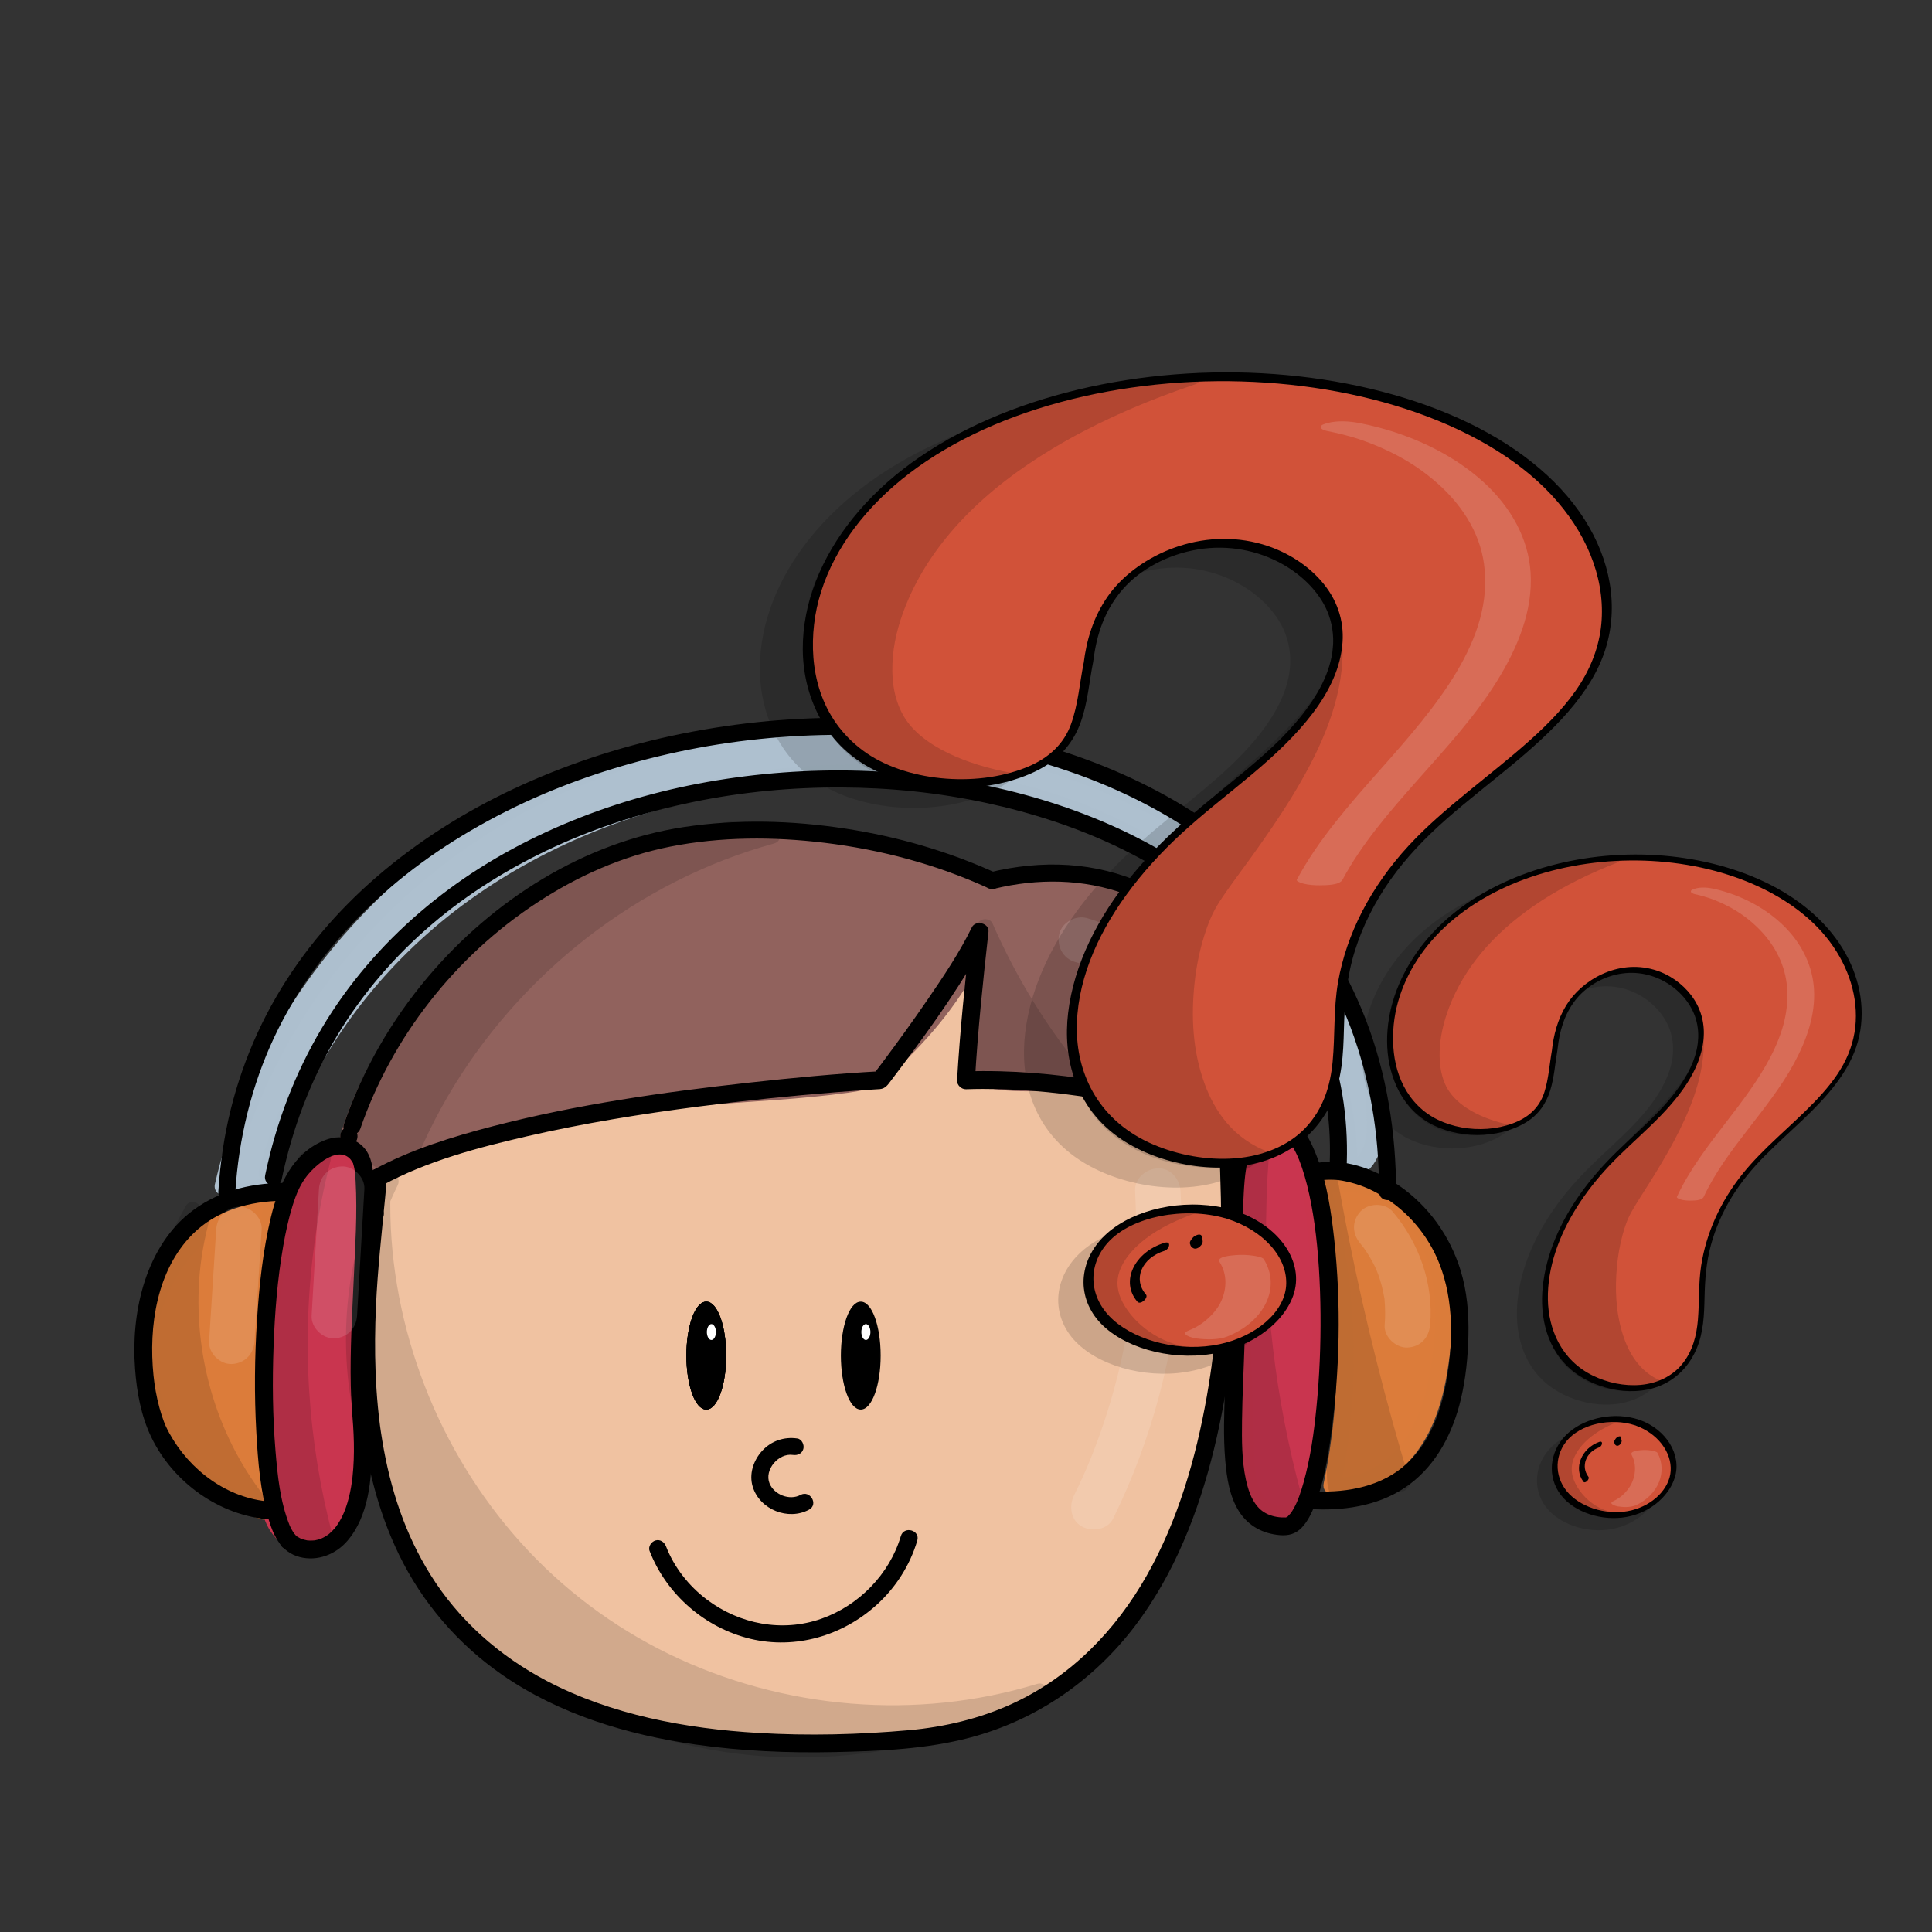 <?xml version="1.0" encoding="utf-8"?>
<!-- Generator: Adobe Adobe Illustrator 24.2.0, SVG Export Plug-In . SVG Version: 6.00 Build 0)  -->
<svg version="1.1" xmlns="http://www.w3.org/2000/svg" xmlns:xlink="http://www.w3.org/1999/xlink" x="0px" y="0px"
	 viewBox="0 0 1700.79 1700.79" style="enable-background:new 0 0 1700.79 1700.79;" xml:space="preserve">
<rect x="0" y="0" width="1700.79" height="1700.79" fill="#333333" stroke="none"/>
<style type="text/css">
	.st0{fill:#F0C2A1;}
	.st1{fill:#91625D;}
	.st2{fill:#C9354F;}
	.st3{fill:#C9354E;}
	.st4{fill:#DC7C3A;}
	.st5{fill:#DB7C3A;}
	.st6{fill:#AEC0CF;}
	.st7{fill:#ADBFCE;}
	.st8{stroke:#000000;stroke-miterlimit:10;}
	.st9{fill:#FFFFFF;stroke:#000000;stroke-miterlimit:10;}
	.st10{opacity:0.129;}
	.st11{fill:#FFFFFF;}
	.st12{opacity:0.149;}
	.st13{fill:#D15238;}
	.st14{fill:#D15239;}
</style>
<g id="Ebene_9">
	<g>
		<path class="st0" d="M340.94,1044.42c-7.46,62.62-14.93,125.72-10.1,188.59c4.84,62.88,22.87,126.27,61.68,175.97
			c36.45,46.68,89.4,78.74,145.76,96.97c56.36,18.22,116.19,23.37,175.42,23.11c69-0.31,140.27-8.52,200.1-42.88
			c79.89-45.87,128.95-133.33,149.28-223.18c20.33-89.85,15.54-183.24,10.65-275.23c-70.95-14.4-150.93-22.04-223.35-36.74
			c2.71-41.07,8.47-82.76,11.18-123.82c-35.83,63.11-35.98,88.16-78.32,115.04c-18.41,11.68-41.2,13.35-62.93,15.08
			c-132.81,10.58-264.46,35.71-391.83,74.79"/>
		<g>
			<path class="st0" d="M333.44,1044.42c-12.32,103.41-23.92,212.11,18.63,310.51c18.55,42.91,47.65,79.5,84.91,107.66
				c37.84,28.6,82.45,47.62,128.37,58.81c51.81,12.63,105.63,15.95,158.81,15.06c48.96-0.82,98.76-5.84,145.25-22.03
				c42.86-14.93,81.12-39.66,112.01-72.95c29.71-32.02,52.12-70.11,68.39-110.51c38.56-95.75,38.26-201.39,33.5-302.87
				c-0.63-13.44-1.34-26.88-2.06-40.32c-0.17-3.12-2.19-6.56-5.51-7.23c-73.99-14.95-149.35-21.8-223.35-36.74
				c1.84,2.41,3.67,4.82,5.51,7.23c2.77-41.36,8.4-82.47,11.18-123.82c0.51-7.56-10.44-10.03-13.98-3.79
				c-8.98,15.87-17.16,32.14-25.16,48.52c-5.65,11.56-11.25,23.26-18.51,33.92c-6.62,9.72-15.06,18.13-24.62,24.97
				c-6.86,4.91-14.01,9.21-22.05,11.9c-9.47,3.17-19.38,4.76-29.29,5.78c-21.61,2.22-43.29,3.64-64.89,5.96
				c-22,2.36-43.96,5.12-65.87,8.26c-44.07,6.3-87.91,14.21-131.4,23.69c-49.44,10.79-98.42,23.64-146.81,38.46
				c-9.2,2.82-5.28,17.3,3.99,14.46c86.98-26.64,175.89-46.87,265.85-60.35c44.54-6.68,89.23-11,134.07-15.01
				c19.82-1.77,40.07-4.75,57.18-15.63c11.3-7.18,21.84-15.77,30.28-26.21c9.14-11.3,15.87-24.08,22.27-37.07
				c8.99-18.21,17.9-36.41,27.9-54.1c-4.66-1.26-9.32-2.52-13.98-3.79c-2.77,41.36-8.4,82.47-11.18,123.82
				c-0.21,3.07,2.46,6.62,5.51,7.23c73.99,14.95,149.35,21.8,223.35,36.74c-1.84-2.41-3.67-4.82-5.51-7.23
				c5.41,101.77,11.37,207.1-19.07,305.82c-24.66,79.99-74.27,155.43-150.91,193.46c-42.49,21.08-90.15,29.84-137.14,32.98
				c-50.06,3.35-101.3,2.33-150.92-5.41c-90.94-14.18-181.4-56.27-228.88-138.74c-50.86-88.34-46.21-194.51-35.42-292.28
				c1.44-13.07,3-26.13,4.55-39.19c0.48-4.03-3.79-7.5-7.5-7.5C336.49,1036.92,333.93,1040.38,333.44,1044.42L333.44,1044.42z"/>
		</g>
	</g>
</g>
<g id="Ebene_10">
	<g>
		<path class="st1" d="M325.91,1034.99c84.89-50.93,187.51-60.19,286.13-68.84c52.09-4.57,130.8-8.7,150.22-14.81
			c15.49-4.87,92.29-79.27,100.07-130.98c0,57.4-7.09,83.03-10.63,124.54c39.22,15.41,83.16,5.48,125.3,5.37
			c42.14-0.11,91.73,16.99,101.65,57.94c9.95-7.72,39.3-15.44,49.25-23.16c5.87-63.02-40.63-128.19-89.46-168.46
			c-48.83-40.27-117.98-54.47-178.73-36.71c-101.09-56.55-215.88-54.38-323.41-11.31c-107.52,43.07-195.08,120.98-229.17,231.68
			c11.78,0.61,11.56,16.69,11.53,28.48"/>
		<g>
			<path class="st1" d="M329.7,1041.47c87.82-52.37,193.55-60.59,293.18-68.74c41.17-3.37,82.65-5.1,123.59-10.75
				c10.21-1.41,19.45-2.91,27.94-9.02c11.51-8.29,21.87-18.25,31.7-28.45c14.71-15.27,28.39-31.76,40.1-49.45
				c10.49-15.85,20.36-33.7,23.37-52.71c-4.91-0.66-9.82-1.33-14.73-1.99c-0.03,22.82-1.31,45.56-3.99,68.23
				c-2.21,18.78-5.01,37.47-6.64,56.32c-0.3,3.49,2.59,6.11,5.51,7.23c63.37,24.28,137.79-15.28,197.02,24.3
				c12.09,8.08,21.1,19.6,24.69,33.78c1.09,4.3,7.11,7.39,11.02,4.48c9.37-6.97,21.61-10.19,32.27-14.6
				c5.28-2.19,10.8-4.34,15.57-7.55c3.54-2.39,4.89-4.74,5.25-9.02c0.35-4.09,0.43-8.22,0.33-12.32
				c-0.76-31.47-12.69-61.85-29.11-88.35c-33-53.26-83.91-97.94-145.86-112.43c-33.92-7.93-69.67-7.41-103.19,2.23
				c1.93,0.25,3.85,0.5,5.78,0.76c-42.93-23.87-90.25-38.4-139.17-42.74c-48.44-4.29-97.61,1.63-144.28,14.97
				c-80.98,23.16-158.64,67.55-213.6,132.12c-30.06,35.32-52.79,76.18-66.54,120.49c-1.57,5.04,2.6,9.04,7.23,9.49
				c5.4,0.53,4.04,17.42,4.03,20.98c-0.03,9.65,14.97,9.67,15,0c0.04-14.58-0.6-34.17-19.03-35.98c2.41,3.16,4.82,6.33,7.23,9.49
				c18.39-59.23,53.82-111.27,100.39-152c49.02-42.88,109.29-73.37,171.84-90.85c71.34-19.94,147.56-20.98,217.89,3.69
				c8.78,3.08,17.42,6.52,25.89,10.36c8.67,3.94,16.86,9.13,25.55,12.92c4.33,1.89,8.28-0.01,12.59-1.09
				c4.31-1.08,8.65-2.01,13.02-2.78c8.08-1.43,16.27-2.22,24.47-2.51c33.15-1.2,66.61,6.17,96.03,21.52
				c30.05,15.68,55.55,40.08,76.28,66.66c20.66,26.48,38.11,58.39,41.83,92.26c0.9,8.2,0.97,16.43,0.26,24.64
				c1.24-2.16,2.48-4.32,3.71-6.48c-14.63,10.89-34.61,12.26-49.25,23.16c3.67,1.49,7.34,2.99,11.02,4.48
				c-7.55-29.75-33.84-48.05-61.86-56.67c-33.95-10.45-68.72-5.47-103.5-3.91c-22.69,1.01-45.39,0.24-66.83-7.97
				c1.84,2.41,3.67,4.82,5.51,7.23c1.63-18.84,4.43-37.54,6.64-56.32c2.67-22.67,3.95-45.4,3.99-68.23
				c0.01-8.16-13.37-10.57-14.73-1.99c-2.57,16.24-10.4,31.12-19.1,44.87c-9.88,15.62-21.49,30.09-33.96,43.7
				c-10.16,11.09-20.9,21.9-32.73,31.22c-0.63,0.5-2.82,2.14-4.53,3.29c-1.58,1.06-3.19,1.97-4.86,2.85
				c1.32-0.69,0.73-0.21-0.68,0.12c-1,0.24-1.99,0.52-3,0.75c-2.83,0.64-5.69,1.13-8.56,1.59c-39.29,6.2-79.54,7.37-119.16,10.52
				c-49.15,3.92-98.49,8.19-147.11,16.56c-55.59,9.58-110.56,25.62-159.29,54.68C313.84,1033.45,321.38,1046.43,329.7,1041.47
				L329.7,1041.47z"/>
		</g>
	</g>
	<g>
		<g>
			<path class="st1" d="M871.58,839.98c9.65,0,9.67-15,0-15C861.93,824.98,861.91,839.98,871.58,839.98L871.58,839.98z"/>
		</g>
	</g>
</g>
<g id="Ebene_11">
	<g>
		<path class="st2" d="M314.4,1202.52c1.72-49.78,3.44-99.55,5.16-149.33c0.52-14.9-0.82-33.1-14.17-39.72
			c-9.35-4.64-21.16-0.92-28.7,6.29s-11.7,17.2-15.22,27.03c-28.8,80.24-29.24,167.59-26.57,252.81c0.41,13,0.96,26.36,6.24,38.24
			c5.28,11.88,16.47,22.08,29.47,22.22c21.25,0.23,33.55-23.86,38.4-44.55c9.37-40,10.05-82.01,2-122.29"/>
		<g>
			<path class="st3" d="M321.9,1202.52c1.08-31.19,2.16-62.39,3.23-93.58c0.53-15.26,1.06-30.53,1.58-45.79
				c0.4-11.61,1.25-23.56-1.81-34.91c-2.81-10.43-9.58-19.81-20.26-23.1c-11.73-3.62-24.63,1.18-33.27,9.32
				c-9.73,9.16-14.44,22.39-18.69,34.7c-4.72,13.66-8.65,27.6-11.89,41.68c-12.78,55.56-15.08,112.93-14.33,169.73
				c0.19,14.19,0.51,28.39,1.03,42.57c0.51,13.79,1.74,27.93,8.09,40.44c10.4,20.48,35.93,31.74,55.84,17.12
				c21.59-15.85,26.56-46.51,29.9-71.17c4.43-32.75,3.27-65.89-3.1-98.31c-1.86-9.46-16.32-5.46-14.46,3.99
				c5.11,26.04,6.51,52.7,4.26,79.14c-1.1,12.87-3.13,25.66-6.04,38.24c-2.07,8.93-5.06,17.61-9.91,25.43
				c-4.15,6.68-10.26,13.21-18.44,14.4c-9.17,1.34-17.6-4.71-22.51-11.98c-6.31-9.34-7.77-20.94-8.38-31.93
				c-0.71-12.85-0.88-25.75-1.12-38.61c-0.96-51.2,0.05-102.87,9.2-153.39c4.44-24.53,10.55-49.1,19.6-72.37
				c3.76-9.68,9.35-20.43,19.78-24.1c8.88-3.12,16.41,1.09,19.48,9.68c3.77,10.54,2.41,22.5,2.03,33.44
				c-0.53,15.26-1.06,30.53-1.58,45.79c-1.08,31.19-2.16,62.39-3.23,93.58C306.56,1212.17,321.56,1212.16,321.9,1202.52
				L321.9,1202.52z"/>
		</g>
	</g>
	<g>
		<path class="st2" d="M1092.17,1135.94c1.51,48.17,3.01,96.35,4.52,144.52c0.37,11.98,0.85,24.38,6.14,35.13
			c5.29,10.75,16.83,19.41,28.64,17.44c17.69-2.96,23.77-24.95,25.63-42.79c8.59-82.55,7.53-166.09-3.17-248.39
			c-1.32-10.13-2.86-20.49-7.83-29.41c-4.97-8.92-14.13-16.22-24.34-16.06c-19.54,0.3-28.49,24.43-30.18,43.9
			c-2.78,31.99-0.14,64.45,7.77,95.58"/>
		<g>
			<path class="st3" d="M1084.67,1135.94c0.91,29.04,1.82,58.07,2.72,87.11c0.45,14.52,0.91,29.04,1.36,43.55
				c0.41,13.2,0.06,26.8,2.98,39.76c4.92,21.81,27.06,43.28,50.27,30.85c18.33-9.81,21.38-34.41,23.19-52.83
				c5.61-56.9,6.63-114.26,3.07-171.33c-1.73-27.71-3.64-56.01-8.62-83.35c-2.13-11.7-6.46-23.64-15.57-31.75
				c-8.2-7.29-19.36-11.11-30.19-7.95c-22.27,6.49-28.63,33.95-30.11,54.02c-2.32,31.45,0.67,63.23,8.34,93.81
				c2.35,9.36,16.82,5.39,14.46-3.99c-5.98-23.84-8.89-48.25-8.55-72.84c0.23-16.63,0.14-38.92,12.62-51.88
				c5.35-5.54,12.85-6.87,19.62-2.85c8.58,5.11,12.23,14.74,14.25,24.05c2.61,12.05,3.59,24.57,4.89,36.81
				c1.31,12.35,2.4,24.72,3.27,37.1c3.59,50.85,3.54,101.95-0.15,152.78c-0.88,12.07-1.61,24.28-3.3,36.27
				c-1.1,7.81-2.94,15.99-6.95,22.86c-3.71,6.35-9.85,10.99-17.53,9.25c-9.34-2.12-15.23-11.12-17.71-19.75
				c-3.6-12.5-2.88-26.18-3.28-39.06c-0.45-14.52-0.91-29.04-1.36-43.55c-0.91-29.04-1.82-58.07-2.72-87.11
				C1099.37,1126.31,1084.37,1126.26,1084.67,1135.94L1084.67,1135.94z"/>
		</g>
	</g>
</g>
<g id="Ebene_12">
	<g>
		<path class="st4" d="M247.61,1049.69c-63.32,11.46-114.93,69.92-118.46,134.17c-3.53,64.25,41.37,128.01,103.05,146.33
			c-7.53-90.73-5.04-182.29,7.4-272.48"/>
		<g>
			<path class="st5" d="M245.61,1042.46c-51.71,9.66-95.04,48.44-114.22,96.86c-20.02,50.53-7.77,107.27,26.04,148.82
				c18.8,23.1,44.24,40.63,72.78,49.28c4.38,1.33,9.89-2.4,9.49-7.23c-5.77-70.19-5.65-140.82,0.48-210.98
				c1.74-19.88,3.94-39.73,6.65-59.51c0.55-4.04-0.98-8.01-5.24-9.23c-3.49-1-8.68,1.23-9.23,5.24
				c-9.7,70.78-13.61,142.25-11.21,213.67c0.68,20.29,1.88,40.57,3.54,60.8c3.16-2.41,6.33-4.82,9.49-7.23
				c-46.19-14-82.08-54.13-93.8-100.6c-11.81-46.82,4.91-95.58,39.17-128.78c19.32-18.73,43.54-31.71,70.02-36.65
				C259.08,1055.15,255.07,1040.69,245.61,1042.46L245.61,1042.46z"/>
		</g>
	</g>
	<g>
		<path class="st4" d="M1164.23,1046.36c23.56,84.84,26.42,175.35,8.26,261.51c27.94,2.86,55.17-14.18,71.04-37.36
			s22.1-51.58,25.32-79.48c4.03-34.99,3.43-72.13-13.23-103.16c-16.67-31.03-53.25-53.53-87.26-44.37"/>
		<g>
			<path class="st5" d="M1157,1048.35c17.95,65.07,23.73,133.12,17.11,200.3c-1.89,19.23-4.9,38.31-8.85,57.22
				c-1.06,5.08,2.19,9.04,7.23,9.49c25.62,2.29,50.53-10.24,67.69-28.73c18.98-20.46,28.44-47.77,33.21-74.82
				c9.06-51.4,10.24-115.47-31.57-153.66c-20.28-18.53-48.19-28.88-75.45-21.9c-9.34,2.39-5.38,16.87,3.99,14.46
				c20.34-5.21,41.63,1.98,57.49,15.11c18.16,15.03,28.26,36.13,32.73,58.99c4.76,24.35,3.26,50.05-0.28,74.47
				c-3.53,24.34-9.91,49.13-24.56,69.31c-14.48,19.95-38.13,34.01-63.24,31.77c2.41,3.16,4.82,6.33,7.23,9.49
				c14.29-68.39,15.76-138.97,4.42-207.9c-3.19-19.41-7.45-38.63-12.69-57.6C1168.9,1035.07,1154.43,1039.01,1157,1048.35
				L1157,1048.35z"/>
		</g>
	</g>
</g>
<g id="Ebene_13">
	<g>
		<path class="st6" d="M235.04,1033.57c26.54-103.39,95.37-193.73,183.41-254.08c88.04-60.36,194.21-91.72,300.77-97.81
			c108.83-6.22,221.73,14.46,312.64,74.62c90.91,60.16,156.48,163.33,155.76,272.34c15.8,1.22,22.87-19.48,23.07-35.33
			c0.9-73.37-32.19-144.77-82.16-198.49c-49.97-53.73-115.74-90.9-184.78-115.72c-147.49-53.01-315.95-50.57-458.09,15.46
			S231.08,891.66,196.4,1044.51c13.42,8.58,33.01,5.61,43.29-6.57"/>
		<g>
			<path class="st7" d="M242.28,1035.56c20.11-77.67,64.06-147.55,122.01-202.63c62.17-59.09,139.97-99.57,222.38-122.2
				c83.8-23.02,173.76-29.36,259.74-15.84c83.07,13.06,164.52,45.69,226.77,103.37c56.54,52.4,97.96,124.21,105.62,201.72
				c0.94,9.52,1.36,19.08,1.33,28.65c-0.02,4.18,3.45,7.33,7.5,7.5c21.6,0.92,29.89-23.99,30.54-41.6
				c0.88-24.12-2.89-48.91-9.15-72.15c-12.67-46.98-37.42-90.34-69.57-126.69c-66.08-74.74-161.98-119.74-257.57-143.01
				c-98.95-24.09-203.94-24.74-302.71,0.63c-90.91,23.35-174.84,69.57-242.69,134.47c-63.96,61.19-113.26,138.27-138.95,223.17
				c-3.15,10.42-5.92,20.96-8.35,31.57c-0.76,3.31,0.51,6.69,3.45,8.47c16.61,10.08,39.45,6.88,52.38-7.74
				c6.37-7.21-4.2-17.86-10.61-10.61c-8.6,9.73-23.02,12.18-34.2,5.4c1.15,2.82,2.3,5.65,3.45,8.47
				c18.94-82.83,60.73-159.35,117.91-221.99c59.04-64.69,133.68-114.28,216.41-143.11c92.57-32.26,193.31-39.77,289.98-24.32
				c93.67,14.97,188.92,50.09,262.22,111.66c36.02,30.26,66.11,67.08,86.53,109.58c10.04,20.9,17.51,43.06,21.99,65.82
				c2.23,11.29,3.64,22.7,4.22,34.19c0.49,9.87,0.96,19.91-2,29.45c-1.99,6.42-5.66,13.67-13.28,13.35c2.5,2.5,5,5,7.5,7.5
				c0.3-81.35-35.07-159.15-89.29-218.74c-58.22-63.98-137.79-104.26-221.57-123.04c-87.76-19.67-180.5-17.72-268.21,1.23
				c-87.3,18.86-171.02,56.53-239.73,114.04C313.15,855,263.07,924.42,236.45,1002.62c-3.25,9.54-6.11,19.2-8.64,28.95
				C225.39,1040.93,239.85,1044.92,242.28,1035.56L242.28,1035.56z"/>
		</g>
	</g>
</g>
<g id="Ebene_2">
</g>
<g id="Ebene_4_2_">
</g>
<g id="Ebene_5_1_">
</g>
<g id="Ebene_6_1_">
	<g>
		<g>
			<path d="M330.26,1076.58c10.12,0,10.14-15.73,0-15.73C320.14,1060.85,320.12,1076.58,330.26,1076.58L330.26,1076.58z"/>
		</g>
	</g>
	<g>
		<g>
			<path d="M253.61,1363.79c10.12,0,10.14-15.73,0-15.73C243.5,1348.07,243.48,1363.79,253.61,1363.79L253.61,1363.79z"/>
		</g>
	</g>
	<g>
		<g>
			<path d="M1158.11,1039.84c10.12,0,10.14-15.73,0-15.73C1147.99,1024.11,1147.98,1039.84,1158.11,1039.84L1158.11,1039.84z"/>
		</g>
	</g>
	<g>
		<g>
			<path d="M1080.44,1148.89c-0.03,24.94-1.18,49.84-2.08,74.76c-0.74,20.61-1.51,41.39,0.26,61.97
				c1.32,15.34,3.75,31.93,12.27,45.14c8.14,12.62,20.86,19.36,35.67,20.64c7.71,0.67,14.11-1.01,19.53-6.73
				c5.3-5.6,8.58-12.74,11.42-19.81c7.88-19.65,11.4-41.17,14.26-62.03c7.75-56.6,8.97-114.94,2.8-171.76
				c-2.61-24.05-6.26-48.64-14.72-71.43c-5.74-15.47-14.48-33.43-31.17-39.34c-9.75-3.45-20.73-1.26-28.72,5.17
				c-10.35,8.33-14.79,22.44-17.28,34.98c-6.93,34.93-3.88,71.49-2.63,106.81c0.26,7.26,0.48,14.53,0.49,21.8
				c0.01,10.12,15.74,10.14,15.73,0c-0.05-32.99-3.22-65.92-1.35-98.91c0.79-13.99,2.1-28.9,7.66-41.93
				c1.71-4.01,4.14-8.12,7.99-11.21c-1.29,1.03,1.3-0.74,1.71-1.01c1.73-1.12-0.18-0.24,1.77-0.8c1.1-0.31,2.19-0.62,3.32-0.8
				c-1.62,0.25,1.3-0.02,1.96-0.01c0.66,0.01,1.32,0.1,1.97,0.12c1.51,0.04-1.99-0.47-0.54-0.06c0.37,0.1,0.77,0.12,1.14,0.24
				c0.62,0.19,1.25,0.36,1.87,0.53c0.25,0.07,0.49,0.19,0.74,0.26c1.92,0.5-1.16-0.66-0.07-0.03c1.17,0.67,2.34,1.3,3.5,2
				c1.92,1.16-0.21-0.29,0.43,0.27c0.71,0.62,1.43,1.22,2.12,1.87c1.17,1.11,2.22,2.32,3.28,3.54c1.41,1.63-0.71-1.11,0.56,0.71
				c0.58,0.83,1.18,1.65,1.73,2.5c2.25,3.41,4.16,7.03,5.87,10.74c0.42,0.92,0.83,1.84,1.23,2.77c-0.79-1.84,0.48,1.22,0.63,1.6
				c0.88,2.24,1.7,4.5,2.47,6.78c1.67,4.95,3.11,9.97,4.39,15.04c2.84,11.24,4.91,22.68,6.54,34.15c3.54,24.84,5.08,53.1,5.3,79.37
				c0.24,27.45-0.88,54.95-3.59,82.27c-2.18,22-5.14,43.69-11.26,65.77c-1.15,4.16-2.43,8.28-3.9,12.34c-0.61,1.68-1.26,3.35-1.95,5
				c0.94-2.26-0.37,0.79-0.62,1.32c-0.4,0.85-0.81,1.7-1.24,2.53c-0.66,1.29-1.37,2.56-2.13,3.79c-0.35,0.57-0.73,1.12-1.09,1.68
				c-0.21,0.32-0.46,0.62-0.67,0.94c-0.78,1.21,1.27-1.46,0.33-0.42c-0.83,0.93-1.68,1.82-2.53,2.72c-0.61,0.66-2.1,1.2,0.18-0.06
				c-0.35,0.2-1.05,0.98-1.44,0.94c-0.1-0.01-0.51,0.25-0.61,0.32c-0.56,0.41-1.46,0.05,1.02-0.41c-0.42,0.08-0.81,0.32-1.24,0.4
				c-2,0.36,1.77,0.17,0.45-0.02c-1.33-0.19-2.81,0-4.16-0.08c-5.49-0.33-10.73-1.75-15.3-4.61c-4.06-2.55-7.31-6.39-9.95-11.21
				c-2.79-5.1-4.6-11.06-5.97-17.35c-3.67-16.93-3.63-34.65-3.43-51.88c0.26-22.23,1.48-44.45,2.18-66.67
				c0.37-11.71,0.61-23.43,0.62-35.15C1096.18,1138.77,1080.45,1138.76,1080.44,1148.89L1080.44,1148.89z"/>
		</g>
	</g>
	<g>
		<g>
			<path d="M1080.56,1004.38c10.12,0,10.14-15.73,0-15.73C1070.44,988.65,1070.42,1004.38,1080.56,1004.38L1080.56,1004.38z"/>
		</g>
	</g>
	<g>
		<g>
			<path d="M325.13,1034.55c-9.4,64.97-18.84,130.52-14.26,196.32c0.7,10.04,16.43,10.12,15.73,0
				c-4.49-64.41,4.49-128.55,13.7-192.14c0.61-4.2-1.04-8.45-5.49-9.67C331.11,1028.05,325.74,1030.32,325.13,1034.55
				L325.13,1034.55z"/>
		</g>
	</g>
	<g>
		<g>
			<path d="M324.85,1036.64c-2.04,29.46-5.98,58.75-8.1,88.21c-2.83,39.25-3.44,78.79,0.65,117.98
				c4.54,43.45,14.7,86.36,33.86,125.8c20.67,42.54,52.04,78.86,90.88,105.8c49.97,34.66,109.91,52.7,169.61,61.24
				c40.76,5.83,81.96,7.64,123.09,6.73c39.9-0.88,80.73-2.54,119.49-12.84c58.42-15.53,108.44-50.26,144.89-98.25
				c34.63-45.6,55.98-100.4,69.5-155.66c12.96-52.97,19.1-107.58,21.17-162.01c1.45-38,0.69-76-1.25-113.97
				c-0.25-4.87-0.52-9.74-0.73-14.61c-0.44-10.08-16.17-10.13-15.73,0c1.37,31.03,2.93,61.99,2.75,93.07
				c-0.28,50.76-3.85,101.78-12.52,150.98c-9.67,54.92-25.46,109.25-52.81,157.67c-27.6,48.86-67.15,89.42-118.63,113.11
				c-28.28,13.02-59.66,20.47-90.82,23.24c-43.98,3.91-88.41,5.03-132.5,2.43c-63.99-3.77-129.62-16-186.37-45.82
				c-42.14-22.15-77.61-53.77-102.36-93.49c-22.41-35.96-35.26-75.23-42.36-117.8c-0.41-2.48-0.8-4.96-1.17-7.44
				c-0.2-1.35-0.4-2.7-0.59-4.06c-0.09-0.68-0.19-1.35-0.28-2.03c0.19,1.42,0,0-0.08-0.61c-0.65-5.16-1.25-10.33-1.74-15.51
				c-0.98-10.21-1.65-20.45-2.05-30.7c-0.76-19.39-0.55-38.8,0.32-58.18c1.45-32.21,5.06-64.22,8.14-96.3
				c0.54-5.65,1.05-11.31,1.44-16.97C341.28,1026.54,325.55,1026.59,324.85,1036.64L324.85,1036.64z"/>
		</g>
	</g>
	<g>
		<g>
			<path d="M336.68,1043.43c39.21-21.34,83.81-33.14,127.23-43.13c49.86-11.47,100.49-19.65,151.21-26.2
				c40.32-5.21,80.78-9.39,121.3-12.63c10.76-0.86,21.53-1.66,32.3-2.34c1.95-0.12,3.91-0.18,5.85-0.36
				c4.83-0.43,6.98-3.76,9.61-7.23c27.45-36.19,54.82-73.22,77.27-112.77c2.69-4.74,5.28-9.55,7.67-14.45
				c-4.88-1.32-9.77-2.65-14.65-3.97c-4.84,43.48-9.4,86.98-11.94,130.67c-0.24,4.15,3.8,8,7.86,7.86
				c77.26-2.53,153.42,13.49,227.56,33.75c9.78,2.67,13.95-12.49,4.18-15.16c-75.4-20.61-153.17-36.88-231.74-34.31
				c2.62,2.62,5.24,5.24,7.86,7.86c2.54-43.69,7.1-87.19,11.94-130.67c0.86-7.73-11.34-10.75-14.65-3.97
				c-10.89,22.31-24.95,43.14-38.95,63.58c-12.92,18.86-26.31,37.4-40,55.7c-2.82,3.77-5.65,7.53-8.51,11.26
				c2.26-1.3,4.53-2.6,6.79-3.89c-38.62,2.13-77.21,5.82-115.65,10.07c-75.51,8.34-151.31,19.19-224.94,38.24
				c-36.12,9.35-72.62,20.6-105.53,38.51C319.85,1034.69,327.78,1048.28,336.68,1043.43L336.68,1043.43z"/>
		</g>
	</g>
	<g>
		<g>
			<path d="M325.36,1236.72c-2.66-30.28-0.43-61.17,0.89-91.46c1.41-32.35,3.62-64.84,2.84-97.23c-0.22-9.17-0.12-19.51-3.18-28.27
				c-5.85-16.7-23.73-22.25-39.4-16.23c-28.87,11.1-41.22,39.78-47.94,67.64c-7.14,29.59-10.33,60.23-12.29,90.55
				c-2.13,32.93-2.47,66.04-0.63,98.99c1.45,26.01,3.53,53.07,11.24,78.1c4.44,14.44,11.29,27.79,26.9,31.86
				c15.48,4.04,31.62-2.17,41.91-14.09c18.86-21.86,21.66-54.35,21.57-81.93c-0.04-11.52-0.78-23.01-1.91-34.47
				c-0.42-4.23-3.32-7.86-7.86-7.86c-3.93,0-8.28,3.61-7.86,7.86c1.96,19.87,2.84,40.01,0.69,59.91
				c-1.3,12.04-4.36,25.48-9.27,35.22c-1.09,2.15-2.28,4.26-3.6,6.27c-0.61,0.93-1.25,1.85-1.92,2.74c1.01-1.35-0.77,0.93-1.16,1.37
				c-1.3,1.49-2.71,2.83-4.16,4.17c-0.27,0.25-0.57,0.48-0.85,0.72c-1.43,1.24,1.39-0.96-0.13,0.11c-0.72,0.51-1.44,1.02-2.18,1.48
				c-1.42,0.89-2.9,1.65-4.42,2.35c2.2-1.03-0.21,0.07-0.79,0.25c-0.74,0.23-1.47,0.47-2.22,0.67c-0.73,0.19-1.47,0.33-2.21,0.5
				c-2.28,0.53,0.11,0.07-0.53,0.1c-1.42,0.07-2.83,0.2-4.26,0.15c-0.69-0.02-1.37-0.11-2.06-0.14c-2.08-0.08,1.67,0.47-0.31-0.05
				c-1.26-0.33-2.53-0.54-3.78-0.93c-0.6-0.19-1.17-0.43-1.77-0.62c-0.7-0.22,1.78,0.99-0.12-0.08c-1.01-0.56-2-1.16-3.01-1.72
				c-1.73-0.97,0.35,0.39,0.01,0.06c-0.38-0.36-0.81-0.66-1.18-1.04c-0.35-0.36-0.69-0.74-1.04-1.09c-1.48-1.45,0.2,0.43-0.28-0.34
				c-0.86-1.37-1.75-2.68-2.51-4.11c-0.42-0.79-0.8-1.59-1.19-2.39c-0.16-0.33-0.31-0.68-0.46-1.02c-0.74-1.59,0.49,1.27-0.11-0.26
				c-8.23-20.78-10.47-43.32-12.28-65.08c-2.55-30.56-2.84-61.33-1.72-91.96c1.09-29.66,3.41-59.43,8.53-88.69
				c2.08-11.88,4.6-23.73,8.18-35.25c0.76-2.43,1.56-4.85,2.44-7.24c0.92-2.5,1.64-4.3,2.06-5.23c2.39-5.22,5.14-10.25,8.82-14.7
				c6.96-8.4,25.43-25.07,36.73-14.74c1.41,1.29,2.11,2.74,3.14,4.29c0.92,1.39-0.39-1.79,0.04,0.04c0.34,1.47,0.84,2.9,1.13,4.39
				c0.18,0.9,0.31,1.81,0.45,2.72c-0.34-2.24,0.13,1.15,0.17,1.6c0.25,2.37,0.42,4.75,0.55,7.13c1.61,28.76-0.41,57.81-1.68,86.54
				c-1.38,31.11-3.26,62.32-2.58,93.47c0.12,5.65,0.36,11.3,0.85,16.93C310.51,1246.72,326.24,1246.81,325.36,1236.72
				L325.36,1236.72z"/>
		</g>
	</g>
	<g>
		<g>
			<path d="M249.21,1041.39c-30.08,0.11-59.7,7.86-83.26,27.16c-19.65,16.1-32.57,39.15-39.76,63.25
				c-7.03,23.55-9.11,48.78-7.3,73.24c1.51,20.46,5.3,41.44,14.25,60.06c19.25,40.04,60.25,69.34,104.69,72.54
				c10.1,0.73,10.05-15,0-15.73c-37.66-2.71-70.87-27.65-88.74-60.17c-1.11-2.02-2.15-4.07-3.11-6.16c-0.28-0.6-1.06-2.45-0.41-0.87
				c-0.44-1.06-0.86-2.12-1.27-3.19c-1.53-4.02-2.82-8.12-3.95-12.27c-2.63-9.64-4.34-19.59-5.22-28.3
				c-4.42-43.37,2.85-92.88,34.45-124.49c20.93-20.94,50.15-29.23,79.62-29.34C259.33,1057.08,259.35,1041.35,249.21,1041.39
				L249.21,1041.39z"/>
		</g>
	</g>
	<g>
		<g>
			<path d="M1160.2,1039.56c1.06-0.24,2.13-0.44,3.2-0.63c0.34-0.06,1.53-0.2-0.1,0c0.45-0.06,0.91-0.11,1.36-0.15
				c2.37-0.19,4.73-0.31,7.11-0.27c5.63,0.1,8.08,0.44,13.42,1.59c11.26,2.43,20.89,6.42,30.73,12.21
				c23.23,13.66,41.58,35.37,51.35,60.49c12.66,32.55,12.02,69.76,5.91,103.72c-4.77,26.48-14.5,53.13-34.62,71.8
				c-21.58,20.03-51.55,25.71-80.46,24.61c-10.12-0.39-10.1,15.34,0,15.73c29.04,1.11,59.29-4.27,82.96-22.09
				c24.13-18.16,38.06-45.73,44.94-74.65c4.37-18.37,6.25-37.36,6.69-56.21c0.45-19.42-1.2-38.88-6.94-57.52
				c-9.3-30.24-28.31-56.73-54.41-74.68c-21.19-14.58-49.45-24.97-75.34-19.12C1146.16,1026.63,1150.33,1041.79,1160.2,1039.56
				L1160.2,1039.56z"/>
		</g>
	</g>
	<g>
		<g>
			<path d="M307.14,1008.12c10.12,0,10.14-15.73,0-15.73C297.02,992.39,297,1008.12,307.14,1008.12L307.14,1008.12z"/>
		</g>
	</g>
	<g>
		<g>
			<path d="M317.2,993.64c27.96-81.02,83.84-151.9,155.43-198.9c35.96-23.61,75.22-41.1,117.52-49.45
				c44.48-8.78,90.62-8.79,135.52-3.37c49.38,5.96,98.62,19,143.89,39.73c3.71,1.7,8.03,1.03,10.26-2.69
				c1.92-3.21,0.98-8.58-2.69-10.26c-42.05-19.25-86.89-32.16-132.58-39.19c-47.11-7.25-95.15-8.58-142.36-1.46
				c-88.24,13.3-168.2,64.25-225.34,131.83c-32.42,38.35-57.73,82.29-74.11,129.79C299.58,998.8,314.07,1002.72,317.2,993.64
				L317.2,993.64z"/>
		</g>
	</g>
	<g>
		<g>
			<path d="M875.34,782.39c37.94-9.19,78.29-8.96,115.6,4.85c44.97,16.66,78.94,53.49,100.29,96.18
				c17.42,34.83,27.18,73.15,33.21,111.46c0.63,3.99,5.64,6.24,9.23,5.24c4.26-1.19,5.87-5.19,5.24-9.23
				c-9.92-63.05-30.97-128.67-77-174.97c-32.51-32.69-75.68-51.44-121.54-54.42c-23.13-1.5-46.51,0.97-69.01,6.42
				C861.98,770.2,865.95,784.67,875.34,782.39L875.34,782.39z"/>
		</g>
	</g>
	<g>
		<g>
			<path d="M247.88,1038.64c9.39-45.04,25.59-88.19,49.33-127.61c22.21-36.88,50.38-69.51,83.25-97.55
				c32.09-27.38,68.88-50.08,107.52-67.9c38.83-17.9,80.7-31.07,122.98-39.72c42.56-8.71,85.66-12.81,129.41-12.63
				c43.23,0.18,85.39,4.5,127.36,13.5c39.89,8.55,79.33,21.3,115.49,38.56c34.74,16.58,67.13,37.25,95.03,62.69
				c27.32,24.9,49.14,52.64,65.54,85.87c16.12,32.67,25.28,70.3,26.77,106.96c0.4,9.94,0.3,19.89-0.24,29.83
				c-0.52,9.65,14.48,9.62,15,0c2.15-39.84-3.09-80.24-17.08-117.7c-13.32-35.66-33.86-68.1-59.68-96.03
				c-26.3-28.44-57.78-52.04-91.51-70.97c-36.04-20.23-74.93-35.43-114.78-46.26c-42.03-11.43-85.39-18.07-128.86-20.47
				c-44.78-2.47-89.74-0.22-134.09,6.45c-43.91,6.6-87.18,17.81-128.53,34.03c-40.91,16.05-80.02,36.79-115.4,62.93
				c-35.6,26.31-67.16,57.58-93.08,93.5c-27.03,37.46-47.26,79.68-60.27,123.97c-3.35,11.4-6.2,22.94-8.63,34.57
				C231.45,1044.07,245.91,1048.1,247.88,1038.64L247.88,1038.64z"/>
		</g>
	</g>
	<g>
		<g>
			<path d="M207.19,1049.25c2.83-46.52,14.3-93.79,34.05-135.77c19.42-41.26,45.69-77.52,77.77-109.47
				c32.73-32.6,69.75-59.16,110.46-81.31c41.84-22.76,85.76-39.77,131.9-52.23c47.09-12.71,94.44-20.14,142.92-22.65
				c48.06-2.48,97.03-0.04,143.79,7.82c45.75,7.69,91.88,20.75,133.55,39.33c41.02,18.28,79.57,42.18,112.49,71.78
				c33.47,30.11,60.43,64.89,80.61,105.17c21.28,42.47,33.7,90.42,37.69,138c1.1,13.08,1.6,26.2,1.62,39.33
				c0.01,9.65,15.01,9.67,15,0c-0.05-51.79-8.14-103.88-26.93-152.28c-16.96-43.67-42.05-83.72-74.05-117.96
				c-31.16-33.34-68.44-60.85-108.67-82.27c-41.78-22.25-86.82-38.27-132.93-48.77c-47.89-10.91-97.14-16.08-146.23-16.08
				c-49.83,0-99.73,5.33-148.45,15.79c-48.07,10.32-95.05,25.85-139.58,46.74c-43.17,20.26-83.89,45.88-120.06,77.02
				c-35.15,30.27-65.77,66.08-89.06,106.26c-23.9,41.24-39.87,86.96-46.92,134.09c-1.86,12.42-3.2,24.92-3.96,37.46
				C191.6,1058.9,206.61,1058.86,207.19,1049.25L207.19,1049.25z"/>
		</g>
	</g>
</g>
<g id="Ebene_7">
	<ellipse class="st8" cx="621.76" cy="1193.37" rx="17" ry="47"/>
	<ellipse class="st8" cx="621.76" cy="1193.37" rx="17" ry="47"/>
	<ellipse class="st8" cx="621.76" cy="1193.37" rx="17" ry="47"/>
	<ellipse class="st8" cx="757.76" cy="1193.37" rx="17" ry="47"/>
	<g>
		<g>
			<path d="M701.96,1266.34c-11.61-1.71-22.95,2.08-30.98,10.83c-7.77,8.47-11.82,20.59-8.27,31.85c6.31,20,31.24,29.84,49.54,19.96
				c8.5-4.59,0.93-17.55-7.57-12.95c-9.54,5.15-23.25-0.2-27.26-10.23c-4.79-11.99,8.03-26.84,20.55-24.99
				c4.04,0.6,8.02-1.01,9.23-5.24C708.2,1272.04,705.96,1266.93,701.96,1266.34L701.96,1266.34z"/>
		</g>
	</g>
	<g>
		<g>
			<path d="M571.84,1365.31c14.85,38.34,48.84,67.8,88.87,77.39c39.63,9.49,80.89-2.69,110.9-29.79
				c16.84-15.21,29.45-34.91,35.89-56.68c2.74-9.28-11.73-13.24-14.46-3.99c-9.93,33.59-37.08,61.24-70.06,72.81
				c-34.38,12.05-71.97,4.81-100.86-17.02c-15.78-11.93-28.63-28.21-35.8-46.7c-1.46-3.76-5.04-6.41-9.23-5.24
				C573.48,1357.1,570.37,1361.5,571.84,1365.31L571.84,1365.31z"/>
		</g>
	</g>
	<ellipse class="st9" cx="626.26" cy="1172.63" rx="4.5" ry="7.5"/>
	<ellipse class="st9" cx="626.26" cy="1172.63" rx="4.5" ry="7.5"/>
	<ellipse class="st9" cx="762.26" cy="1172.63" rx="4.5" ry="7.5"/>
</g>
<g id="Ebene_14">
	<g class="st10">
		<path d="M177.94,1069.22c-25.3,87.38-5.05,186.63,52.45,257.12c-51.25-9.97-88.47-59.47-95.99-111.14
			c-7.52-51.67,9.85-104.17,35.52-149.63"/>
		<g>
			<path d="M170.71,1067.23c-20.14,70.35-11.95,147.44,20.8,212.72c9.25,18.44,20.59,35.68,33.58,51.7
				c2.43-4.18,4.86-8.36,7.3-12.54c-34.74-7.02-61.84-32.37-77.47-63.43c-18.32-36.43-17.93-78.65-7.51-117.35
				c6.51-24.21,16.74-47.16,28.99-68.98c4.73-8.43-8.22-16-12.95-7.57c-23.13,41.19-40.07,87.93-38.17,135.78
				c1.58,39.78,17.61,79.18,47.07,106.5c15.73,14.58,34.94,25.25,56.04,29.51c7.66,1.55,12.02-6.71,7.3-12.54
				c-43.54-53.7-64.74-124.16-60.42-192.95c1.21-19.28,4.58-38.31,9.9-56.87C187.84,1061.92,173.37,1057.95,170.71,1067.23
				L170.71,1067.23z"/>
		</g>
	</g>
	<g class="st10">
		<path d="M283.82,1019.48c-27.86,109.55-27.15,226.23,2.04,335.44c-14.14,3.72-29-6.26-35.79-19.21
			c-6.79-12.95-7.44-28.13-7.95-42.75c-3.18-91.6-5.87-186.22,27.69-271.52"/>
		<g>
			<path d="M276.59,1017.49c-21.87,86.51-26.25,176.9-13.27,265.16c3.68,25.03,8.82,49.82,15.31,74.26
				c1.75-3.08,3.49-6.15,5.24-9.23c-8.85,2.04-17.35-2.87-23.03-9.39c-6.96-7.99-9.35-19.18-10.34-29.46
				c-2.18-22.78-2-46.03-2.41-68.9c-0.85-46.68,0-93.76,7.96-139.87c4.51-26.16,11.33-51.89,20.99-76.63
				c1.48-3.8-1.63-8.19-5.24-9.23c-4.23-1.21-7.76,1.48-9.23,5.24c-18.54,47.49-26.19,98.33-28.69,149.05
				c-1.23,25.01-1.22,50.07-0.72,75.11c0.26,12.81,0.65,25.62,1.08,38.42c0.42,12.51,0.47,25.16,2.68,37.52
				c2.22,12.37,7.38,24.6,16.99,33.02c9.45,8.28,21.49,12.44,33.93,9.57c3.97-0.92,6.25-5.44,5.24-9.23
				c-22.35-84.11-27.97-172.6-16.2-258.86c3.34-24.44,8.11-48.68,14.16-72.59C293.42,1012.12,278.96,1008.12,276.59,1017.49
				L276.59,1017.49z"/>
		</g>
	</g>
	<g class="st10">
		<path d="M336.58,1040.25c-6.94,142.86,59.49,287.36,172.46,375.09c112.97,87.73,269.42,116.32,406.11,74.22
			c-95.34,46.76-206.53,63.16-309.92,38.96c-103.4-24.19-197.67-90.33-249.73-182.89c-52.06-92.55-58.93-210.76-11.9-305.97"/>
		<g>
			<path d="M329.08,1040.25c-2.62,55.99,5.72,112.43,23.71,165.48c18.07,53.27,45.59,103.09,81.18,146.66
				c35.79,43.81,79.98,80.55,129.7,107.56c50.31,27.33,105.56,44.81,162.28,52.27c56.76,7.46,115.02,4.42,170.55-9.63
				c6.93-1.75,13.81-3.69,20.64-5.79c-1.93-4.57-3.85-9.14-5.78-13.71c-58.93,28.77-123.74,45.87-189.31,48.64
				c-61.75,2.61-124.19-7.57-181.04-32.19c-52.12-22.58-99.42-56.04-137.06-98.66c-39.36-44.56-66.36-98.75-78-157.07
				c-11.92-59.73-7.4-122.87,14.94-179.66c2.76-7.03,5.87-13.9,9.19-20.68c4.24-8.64-8.7-16.25-12.95-7.57
				c-28.08,57.26-37.84,122.42-29.87,185.58c7.88,62.44,32.11,121.5,70.62,171.28c36.11,46.67,83.39,84.49,136.18,110.74
				c56.7,28.19,119.26,42.7,182.53,43.6c68.33,0.97,136.42-13.55,199.14-40.4c7.83-3.35,15.56-6.91,23.21-10.65
				c7.66-3.74,2.29-16.18-5.78-13.71c-53.12,16.25-108.97,21.84-164.31,17.33c-55.3-4.51-110.06-19.31-159.97-43.59
				c-49.51-24.09-93.87-57.41-130.67-98.37c-36.11-40.2-64.84-87.3-84.33-137.69c-19.65-50.81-30.33-105.04-30.3-159.56
				c0-6.73,0.18-13.47,0.5-20.19C344.53,1030.6,329.53,1030.62,329.08,1040.25L329.08,1040.25z"/>
		</g>
	</g>
	<g class="st10">
		<path d="M679.52,735.31c-143.15,39.27-265.46,148.13-321.05,285.77c-15.39,10.04-37.32-4.36-41.26-22.3s4.29-36.18,13.3-52.19
			c64.43-114.44,183.48-196.49,313.36-215.97"/>
		<g>
			<path d="M677.52,728.08c-56.76,15.67-110.49,41.96-157.99,76.72c-47.48,34.75-88.86,77.49-121.71,126.34
				c-18.57,27.62-34.08,57.11-46.6,87.95c1.15-1.49,2.3-2.99,3.45-4.48c-10.85,6.61-24-2.85-28.65-12.95
				c-7.39-16.07,2.34-35.74,10.08-49.73c15.13-27.33,33.57-52.82,54.51-75.97c42.43-46.91,95.06-84.4,153.24-109.22
				c32.58-13.9,66.98-23.57,101.99-28.89c4-0.61,6.24-5.65,5.24-9.23c-1.2-4.28-5.19-5.85-9.23-5.24
				c-63.02,9.57-123.69,33.63-176.74,68.89c-52.98,35.21-98.67,81.43-132.23,135.54c-16.12,25.98-39.02,66.38-11.35,92.87
				c10.28,9.84,26.52,15.19,39.61,7.54c3.68-2.15,4.68-5.56,6.23-9.29c1.57-3.77,3.21-7.51,4.89-11.23
				c3.18-7.03,6.53-13.98,10.05-20.84c28.63-55.73,68.35-105.36,115.87-146.15c47.11-40.44,102.14-72.05,161.14-91.48
				c7.33-2.41,14.72-4.63,22.16-6.69C690.8,739.98,686.86,725.5,677.52,728.08L677.52,728.08z"/>
		</g>
	</g>
	<g class="st10">
		<path d="M861.29,830.63c-2.13,39.29-4.26,78.57-6.38,117.86c32.17,1.2,64.35,2.39,96.52,3.59
			c-34.45-40.74-62.91-86.53-84.19-135.46"/>
		<g>
			<path d="M853.79,830.63c-2.13,39.29-4.26,78.57-6.38,117.86c-0.23,4.16,3.62,7.36,7.5,7.5c32.17,1.2,64.35,2.39,96.52,3.59
				c6.99,0.26,9.23-8.14,5.3-12.8c-34-40.34-61.9-85.6-83.02-133.94c-1.63-3.74-7.04-4.53-10.26-2.69
				c-3.85,2.19-4.3,6.57-2.69,10.26c21.65,49.56,50.51,95.63,85.36,136.98c1.77-4.27,3.54-8.54,5.3-12.8
				c-32.17-1.2-64.35-2.39-96.52-3.59c2.5,2.5,5,5,7.5,7.5c2.13-39.29,4.26-78.57,6.38-117.86
				C869.31,820.98,854.31,821.01,853.79,830.63L853.79,830.63z"/>
		</g>
	</g>
	<g class="st10">
		<path d="M1111.01,999.57c-10.65,112.01,0.19,226.02,31.74,334.02c-10.86,4.03-23.45-1.4-31.03-10.16s-11.17-20.2-14.18-31.39
			c-26.29-97.69-22.17-203.33,11.65-298.67"/>
		<g>
			<path d="M1103.51,999.57c-8.26,87.87-3.43,176.82,14.07,263.31c4.95,24.47,10.96,48.72,17.94,72.7c1.75-3.08,3.49-6.15,5.24-9.23
				c-22.41,7.46-32.24-22.16-36.45-38.06c-6.19-23.35-10.7-47.16-13.34-71.17c-5.21-47.47-3.78-95.77,4.6-142.8
				c4.78-26.84,11.79-53.25,20.86-78.96c3.22-9.12-11.27-13.04-14.46-3.99c-34.39,97.51-39.03,207.03-10.54,306.66
				c3.55,12.41,8.57,25.64,18.62,34.29c9.51,8.18,22.42,12.58,34.71,8.49c3.8-1.27,6.42-5.16,5.24-9.23
				c-24.38-83.8-36.36-170.92-35.39-258.2c0.28-24.65,1.61-49.28,3.91-73.83C1119.41,989.96,1104.4,990.02,1103.51,999.57
				L1103.51,999.57z"/>
		</g>
	</g>
	<g class="st10">
		<path d="M1170.39,1041.97c1.75,86.27,3.5,172.55,5.26,258.82c0.08,3.73,0.2,7.65,2.11,10.85c5.22,8.77,18.66,6.03,27.48,0.89
			c8.82-5.13,19.17-11.78,28.35-7.32c-27.16-89.81-48.79-181.29-64.75-273.75"/>
		<g>
			<path d="M1162.89,1041.97c0.98,48.11,1.95,96.23,2.93,144.34c0.49,24.22,0.98,48.45,1.48,72.67c0.24,11.95,0.49,23.89,0.73,35.84
				c0.2,9.74-0.09,20.63,9.03,26.66c7.56,5,17.64,3.71,25.64,0.53c8.88-3.54,18.87-13.78,28.9-9.56c5.39,2.27,10.73-4.24,9.23-9.23
				c-21.13-70-38.98-140.99-53.36-212.69c-4.07-20.3-7.86-40.66-11.39-61.07c-1.64-9.49-16.1-5.47-14.46,3.99
				c12.47,72.05,28.32,143.51,47.58,214.06c5.45,19.98,11.19,39.87,17.17,59.7c3.08-3.08,6.15-6.15,9.23-9.23
				c-9.1-3.83-18.67-0.43-26.9,3.94c-6.21,3.3-13,8.71-20.53,7.9c-2.61-0.28-3.91-1.26-4.59-3.84c-1.3-4.95-0.54-11.04-0.64-16.14
				c-0.24-11.61-0.47-23.23-0.71-34.84c-0.92-45.13-1.83-90.26-2.75-135.39c-0.53-25.88-1.05-51.76-1.58-77.65
				C1177.69,1032.33,1162.69,1032.29,1162.89,1041.97L1162.89,1041.97z"/>
		</g>
	</g>
</g>
<g id="Ebene_15">
	<g class="st10">
		<g>
			<path class="st11" d="M999.25,1048.52c1.01,18.32,1.16,36.68,0.37,55.02c-0.4,9.32-1.04,18.62-1.9,27.9
				c-0.39,4.19-0.83,8.38-1.32,12.56c-0.28,2.39-0.58,4.78-0.88,7.17c-0.1,0.77-0.57,3.93,0,0.05c-0.17,1.19-0.34,2.38-0.51,3.57
				c-5.28,36.31-14.12,72.11-26.36,106.71c-1.81,5.1-3.69,10.18-5.64,15.23c-0.87,2.24-1.75,4.48-2.65,6.71
				c-0.45,1.12-0.9,2.23-1.36,3.34c-0.18,0.43-2.03,4.9-1.07,2.61c0.85-2.02-0.31,0.73-0.4,0.93c-0.6,1.38-1.19,2.76-1.8,4.14
				c-1.09,2.48-2.19,4.95-3.32,7.41c-2.25,4.93-4.58,9.81-6.96,14.68c-4.6,9.38-2.85,22.07,7.17,27.36c9,4.76,22.44,2.85,27.36-7.18
				c34.37-70.07,54.54-146.27,59.17-224.2c1.26-21.32,1.27-42.7,0.09-64.03c-0.57-10.43-8.79-20.5-20-20
				C1008.91,1028.98,998.63,1037.33,999.25,1048.52L999.25,1048.52z"/>
		</g>
	</g>
	<g class="st10">
		<g>
			<path class="st11" d="M946.48,846.86c2.07,0.59,4.13,1.23,6.17,1.95c0.94,0.33,2.58,0.59,3.36,1.26
				c-0.84-0.71-3.23-1.47-0.81-0.34c3.9,1.84,7.72,3.79,11.39,6.06c1.83,1.13,3.62,2.33,5.38,3.57c2.64,1.87,0.68,1.4-0.02-0.12
				c0.28,0.6,1.71,1.37,2.23,1.81c3.5,2.91,6.81,6.05,9.9,9.39c1.47,1.58,2.86,3.23,4.25,4.88c1.61,1.9,0.46,0.21-0.47-0.65
				c0.83,0.78,1.46,1.98,2.11,2.91c2.47,3.53,4.72,7.21,6.72,11.03c0.85,1.62,2.64,4.02,2.82,5.81c-0.11-1.11-1.29-3.29-0.35-0.81
				c0.43,1.12,0.85,2.23,1.25,3.36c1.51,4.3,2.69,8.68,3.6,13.15c2.1,10.27,14.8,17.14,24.6,13.97c10.88-3.52,16.22-13.6,13.97-24.6
				c-8.83-43.15-43.35-79.13-85.47-91.18c-10.05-2.88-22.22,3.51-24.6,13.97C930.08,832.91,935.71,843.78,946.48,846.86
				L946.48,846.86z"/>
		</g>
	</g>
	<g class="st10">
		<g>
			<path class="st11" d="M1197.63,1094.82c0.59,0.69,4.73,6.24,1.92,2.28c0.94,1.32,1.89,2.62,2.8,3.96
				c2.11,3.13,4.06,6.37,5.85,9.69c1.54,2.85,2.94,5.77,4.24,8.73c-2.03-4.6,0.65,1.88,0.96,2.75c0.54,1.53,1.06,3.06,1.53,4.61
				c1.04,3.35,1.93,6.75,2.66,10.18c0.4,1.85,0.71,3.71,1.06,5.56c0.98,5.3-0.33-4.28,0.16,1.1c0.68,7.56,0.82,15.04,0.16,22.61
				c-0.91,10.45,9.85,20.45,20,20c11.62-0.52,19.02-8.8,20-20c3.17-36.3-9.71-72.17-33.05-99.76c-6.78-8.02-21.39-7.51-28.28,0
				C1189.8,1075.07,1190.39,1086.27,1197.63,1094.82L1197.63,1094.82z"/>
		</g>
	</g>
	<g class="st10">
		<g>
			<path class="st11" d="M190.34,1082.34c-2.09,32.82-4.17,65.64-6.26,98.45c-0.67,10.46,9.67,20.46,20,20
				c11.4-0.51,19.29-8.79,20-20c2.09-32.82,4.17-65.64,6.26-98.45c0.67-10.46-9.67-20.46-20-20
				C198.94,1062.85,191.05,1071.13,190.34,1082.34L190.34,1082.34z"/>
		</g>
	</g>
	<g class="st10">
		<g>
			<path class="st11" d="M280.78,1046.85c-2.15,37.12-4.3,74.23-6.45,111.35c-0.61,10.46,9.63,20.46,20,20
				c11.35-0.51,19.35-8.79,20-20c2.15-37.12,4.3-74.23,6.45-111.35c0.61-10.46-9.63-20.46-20-20
				C289.43,1027.35,281.43,1035.64,280.78,1046.85L280.78,1046.85z"/>
		</g>
	</g>
	<g>
		<g id="Ebene_2_Kopie">
			<g class="st12">
				<path d="M1060.72,1085.06c34.26,10.51,56.8,37.39,53.3,63.55s-32.78,49.6-69.24,55.45c-36.45,5.84-77.3-6.37-96.59-28.88
					s-15.55-53.59,8.84-73.51c24.39-19.92,67.58-27.14,102.12-17.08"/>
				<g>
					<path d="M1057.7,1088.73c32.17,10.07,54.02,34.28,52.22,59.12c-1.7,23.49-26.89,44.61-58.59,51.36
						c-33.43,7.12-71.98-2.1-93.49-21.24c-21.64-19.26-23.42-47.72-4.69-68.38c21.06-23.23,67.47-31.44,102.98-21.32
						c4.69,1.34,10.43-6.09,6.04-7.35c-35.91-10.24-78.69-3.05-105.05,16.74c-26.92,20.23-33.34,52.45-15.53,77.1
						c17.37,24.04,57.76,37.7,95.36,33.99c38.39-3.78,69.91-26.26,79.17-52.21c10.62-29.73-12.64-62.71-52.39-75.15
						C1059.13,1079.94,1053.31,1087.35,1057.7,1088.73L1057.7,1088.73z"/>
				</g>
			</g>
			<g class="st12">
				<path d="M920.53,599.82c2.9-24.33,11.24-48.97,30.92-69.09c19.69-20.12,52.19-35.1,86.94-34.95
					c50.37,0.23,92.05,32.87,99.81,67.85c7.76,34.98-11.82,70.45-39.73,99.91s-64.04,54.59-95,82.51
					c-50.43,45.49-87.36,99.54-96,156.89c-5.67,37.68,2.32,78.42,36.71,107.59c34.39,29.18,100.1,41.74,144.43,20.19
					c28.13-13.68,42.68-37.73,48.15-61.46c5.47-23.73,3.26-47.97,5.46-71.96c4.53-49.48,28.26-98.02,67.95-139.01
					c49.15-50.76,122.67-90.94,152.81-148.57c31.91-61.01,6.17-132.93-55.12-181.61c-61.28-48.68-153.73-75.01-246.09-78.44
					c-101.5-3.77-205.87,19.64-280.81,67.9s-117.62,121.66-105.3,192.56c4.85,27.95,18.89,56.31,48.29,75.43
					c38.73,25.19,102.13,29.11,146.54,9.08c44.41-20.03,41.86-54.57,49.91-94.01"/>
				<g>
					<path d="M924.87,598.13c2.66-21.64,9.63-43.59,26.09-62.23c14.75-16.71,38.38-30.12,65.9-34.65
						c54.27-8.93,102.56,22.57,115.08,57.81c15.65,44.03-18.5,88.15-55.81,121.74c-20.19,18.18-42.51,35.13-63.35,52.94
						c-19.86,16.96-38.04,34.9-53.65,53.95c-30.51,37.27-51.61,78.8-56.69,121.81c-4.56,38.6,5.46,83.19,47.11,111.13
						c34.96,23.44,92.68,34.02,135.78,15.14c23.62-10.35,39.26-27.56,48.08-45.79c10.39-21.5,11.31-44.33,11.87-66.82
						c0.58-23.16,2.52-45.95,9.66-68.63c6.79-21.55,17.27-42.6,31.25-62.38c13.59-19.24,30.5-37,49.57-53.75
						c18.04-15.84,37.45-30.87,56.16-46.31c36.69-30.28,70.91-63.23,83.47-102.74c12.15-38.24,4.3-79.02-18.39-114.61
						c-23.44-36.76-62.4-67.16-110.54-88.84c-48.62-21.89-105.21-34.82-162.51-39.01c-58.11-4.25-117.73,0.47-173.02,13.75
						c-55.09,13.23-105.97,34.98-146.47,64.49c-39.95,29.11-69.07,65.44-84.17,104.45c-14.75,38.08-16.62,81.12,2.97,118.55
						c9.59,18.33,25.14,35.45,47.91,47c20.99,10.65,47.18,16.14,72.99,16.15c25.87,0.02,51.78-5.33,72.66-16.2
						c19.65-10.23,30.93-25.41,36.78-41.8c6.23-17.46,7.42-35.65,11-53.42c1.11-5.5-7.73-2.12-8.47,1.51
						c-3.61,17.91-4.78,36.26-11.16,53.85c-5.89,16.24-18.43,29.54-39.38,37.95c-45.28,18.17-107.4,11.93-143.39-14.62
						c-39.1-28.85-47.75-73.18-43.35-111.36c4.52-39.26,25.14-77.69,57.37-109.84c33.04-32.98,78.05-58.95,129.55-76.6
						c52.08-17.83,110.1-27.12,167.98-27.59c56.98-0.47,114.29,7.56,166.06,24.43c51.19,16.69,96.89,42.17,127.99,75.5
						c30.22,32.4,46.8,71.43,44.35,110.25c-1.22,19.35-7.58,38.33-18.71,56.04c-11.22,17.86-26.94,34.17-44.01,49.5
						c-34.99,31.41-76.02,59.45-107.04,93.03c-33.3,36.04-54.81,77.61-62.28,120.26c-4.06,23.23-2.55,46.6-4.76,69.9
						c-1.92,20.36-7.7,41.21-24.03,58.47c-14.29,15.12-36.61,24.83-62.31,26.77c-24.51,1.85-49.71-3.04-70.69-11.86
						c-48.82-20.53-67.39-61.71-68.15-99.74c-0.84-41.83,16.85-83.66,43.78-120.67c13.84-19.02,30.24-37.09,48.7-54.05
						c19.53-17.94,41.28-34.6,61.9-51.91c39.47-33.16,76.44-71.56,79.52-116.17c1.32-19.07-4.69-37.91-19.04-54.21
						c-12.95-14.72-32.49-27.31-55.92-33.15c-54.4-13.55-108.09,13.33-131.61,46.87c-12.94,18.46-18.85,38.68-21.35,59.07
						c-0.23,1.91,2.36,2.52,4.43,1.8C923.31,602.39,924.63,600.09,924.87,598.13L924.87,598.13z"/>
				</g>
			</g>
			<g class="st12">
				<path d="M1005.07,1142.79c-13.59-15.17-3.4-38.13,20.07-45.18"/>
				<g>
					<path d="M1008.81,1139.58c-11.59-13.33-4.08-32.09,16.4-38.48c4.26-1.33,6.39-9.04-0.17-7c-26.62,8.29-39,34.3-23.73,51.88
						C1004.02,1149.1,1011.28,1142.43,1008.81,1139.58L1008.81,1139.58z"/>
				</g>
			</g>
			<g class="st12">
				<path d="M998.78,1119.85c1.88-0.22,3.39,1.7,2.12,2.7c-2.34-0.91-2.48-3.67-0.23-4.69"/>
				<g>
					<path d="M996.7,1123.73c0.61-0.03,0.56,0.14,0.18-0.09c0.56,0.32-0.24-0.31,0.06-0.03c0.26,0.24,0.21,0.42,0.08-0.05
						c0.03,0.07,0.06,0.13,0.09,0.2c-0.35-1.2,0.18-2.34,1.58-3.41c1.75-0.49,3.49-0.98,5.24-1.47c-0.18-0.07-0.34-0.15-0.5-0.24
						c0.64,0.36,0.14,0.07,0.04-0.08c-0.23-0.37,0.24,0.49,0.05,0.11c-0.29-0.58-0.04,0.11-0.07,0.1c-0.09-0.02,0.04-0.38-0.02-0.43
						c0.06,0.05-0.14,0.85,0,0.31c-0.14,0.56-0.47,1.07-0.93,1.54c-0.13,0.13-1.26,0.94-0.64,0.63c2.12-1.07,3.77-3.68,3-5.48
						c-0.86-2.01-3.62-1.31-5.38-0.42c-4.52,2.27-7.31,8.84-1.6,11.31c1.76,0.76,4.23-0.53,5.24-1.47c1.91-1.78,3.32-4.12,2.21-6.35
						c-0.64-1.3-2.37-2.56-4.48-2.43c-2.8,0.16-5.01,1.79-5.9,3.63c-0.43,0.88-0.76,1.87-0.36,2.78
						C994.85,1122.99,995.64,1123.79,996.7,1123.73L996.7,1123.73z"/>
				</g>
			</g>
		</g>
		<g id="Ebene_2_1_">
			<g>
				<path class="st13" d="M1083.02,1069.17c34.26,10.51,56.8,37.39,53.3,63.55c-3.5,26.15-32.78,49.6-69.24,55.45
					c-36.45,5.84-77.3-6.37-96.59-28.88s-15.55-53.59,8.84-73.51s67.58-27.14,102.12-17.08"/>
				<g>
					<path d="M1080,1072.85c32.17,10.07,54.02,34.28,52.22,59.12c-1.7,23.49-26.89,44.61-58.59,51.36
						c-33.43,7.12-71.98-2.1-93.49-21.24c-21.64-19.26-23.42-47.72-4.69-68.38c21.06-23.23,67.47-31.44,102.98-21.32
						c4.69,1.34,10.43-6.09,6.04-7.35c-35.91-10.24-78.69-3.05-105.05,16.74c-26.92,20.23-33.34,52.45-15.53,77.1
						c17.37,24.04,57.76,37.7,95.36,33.99c38.39-3.78,69.91-26.26,79.17-52.21c10.62-29.73-12.64-62.71-52.39-75.15
						C1081.42,1064.06,1075.6,1071.47,1080,1072.85L1080,1072.85z"/>
				</g>
			</g>
			<g>
				<path class="st14" d="M958.33,582.26c2.9-24.33,11.24-48.97,30.92-69.09c19.69-20.12,52.19-35.1,86.94-34.95
					c50.37,0.23,92.05,32.87,99.81,67.85c7.76,34.98-11.82,70.45-39.73,99.91s-64.04,54.59-95,82.51
					c-50.43,45.49-87.36,99.54-96,156.89c-5.67,37.68,2.32,78.42,36.71,107.59c34.39,29.17,100.1,41.74,144.43,20.19
					c28.13-13.68,42.68-37.73,48.15-61.46c5.47-23.73,3.26-47.97,5.46-71.96c4.53-49.48,28.26-98.02,67.95-139.01
					c49.15-50.76,122.67-90.94,152.81-148.57c31.91-61.01,6.17-132.93-55.12-181.61c-61.28-48.68-153.73-75.01-246.09-78.44
					c-101.48-3.78-205.85,19.63-280.78,67.89S701.13,521.66,713.44,592.56c4.85,27.95,18.89,56.31,48.29,75.43
					c38.73,25.19,102.13,29.11,146.54,9.08c44.41-20.03,41.86-54.57,49.91-94.01"/>
				<g>
					<path d="M962.69,580.56c2.66-21.64,9.63-43.59,26.09-62.24c14.75-16.71,38.38-30.12,65.9-34.65
						c54.27-8.93,102.56,22.57,115.08,57.81c15.65,44.03-18.5,88.15-55.81,121.74c-20.19,18.18-42.51,35.13-63.35,52.94
						c-19.86,16.96-38.04,34.9-53.65,53.95c-30.51,37.27-51.61,78.8-56.69,121.81c-4.56,38.6,5.46,83.19,47.11,111.13
						c34.96,23.44,92.68,34.02,135.78,15.14c23.62-10.35,39.26-27.56,48.08-45.79c10.39-21.5,11.31-44.33,11.87-66.82
						c0.58-23.16,2.52-45.95,9.66-68.63c6.79-21.55,17.27-42.6,31.25-62.38c13.59-19.24,30.5-37,49.57-53.75
						c18.04-15.84,37.45-30.87,56.16-46.31c36.69-30.28,70.91-63.23,83.47-102.74c12.15-38.24,4.3-79.02-18.39-114.61
						c-23.44-36.76-62.4-67.16-110.54-88.84c-48.62-21.89-105.21-34.82-162.51-39.01c-58.11-4.25-117.73,0.47-173.02,13.75
						c-55.09,13.23-105.97,34.98-146.47,64.49C762.32,436.67,733.2,473,718.1,512.01c-14.75,38.08-16.62,81.12,2.97,118.55
						c9.59,18.33,25.14,35.45,47.91,47c20.99,10.65,47.18,16.14,72.99,16.15c25.87,0.02,51.78-5.33,72.66-16.2
						c19.65-10.23,30.93-25.41,36.78-41.8c6.23-17.46,7.42-35.65,11-53.42c1.11-5.5-7.73-2.12-8.47,1.51
						c-3.61,17.91-4.78,36.26-11.16,53.85c-5.89,16.24-18.43,29.54-39.38,37.95c-45.28,18.17-107.4,11.93-143.39-14.62
						c-39.1-28.85-47.75-73.18-43.35-111.36c4.52-39.26,25.14-77.69,57.37-109.84c33.04-32.98,78.05-58.95,129.55-76.6
						c52.08-17.83,110.1-27.12,167.98-27.59c56.98-0.47,114.29,7.56,166.06,24.43c51.19,16.69,96.89,42.17,127.99,75.5
						c30.22,32.4,46.8,71.43,44.35,110.25c-1.22,19.35-7.58,38.33-18.71,56.04c-11.22,17.86-26.94,34.17-44.01,49.5
						c-34.99,31.41-76.02,59.45-107.04,93.03c-33.3,36.04-54.81,77.61-62.28,120.26c-4.06,23.23-2.55,46.6-4.76,69.9
						c-1.92,20.36-7.7,41.21-24.03,58.47c-14.29,15.12-36.61,24.83-62.31,26.77c-24.51,1.85-49.71-3.04-70.69-11.86
						c-48.82-20.53-67.39-61.71-68.15-99.74c-0.84-41.83,16.85-83.66,43.78-120.67c13.84-19.02,30.24-37.09,48.7-54.05
						c19.53-17.94,41.28-34.6,61.9-51.91c39.47-33.16,76.44-71.56,79.52-116.17c1.32-19.07-4.69-37.91-19.04-54.21
						c-12.95-14.72-32.49-27.31-55.92-33.15c-54.4-13.55-108.09,13.33-131.61,46.87c-12.94,18.46-18.85,38.68-21.35,59.07
						c-0.23,1.91,2.36,2.52,4.43,1.8C961.12,584.82,962.44,582.52,962.69,580.56L962.69,580.56z"/>
				</g>
			</g>
			<g>
				<g>
					<path d="M1008.81,1139.58c-11.59-13.33-4.08-32.09,16.4-38.48c4.26-1.33,6.39-9.04-0.17-7c-26.62,8.29-39,34.3-23.73,51.88
						C1004.02,1149.1,1011.28,1142.43,1008.81,1139.58L1008.81,1139.58z"/>
				</g>
			</g>
			<g>
				<path class="st13" d="M1051.8,1092.63c1.88-0.22,3.39,1.7,2.12,2.7c-2.34-0.9-2.48-3.67-0.23-4.69"/>
				<g>
					<path d="M1049.73,1096.51c0.61-0.03,0.56,0.14,0.18-0.09c0.56,0.32-0.24-0.31,0.06-0.03c0.26,0.24,0.21,0.42,0.08-0.05
						c0.03,0.07,0.06,0.13,0.09,0.2c-0.35-1.2,0.18-2.34,1.58-3.41c1.75-0.49,3.49-0.98,5.24-1.47c-0.18-0.07-0.34-0.15-0.5-0.24
						c0.64,0.36,0.14,0.07,0.04-0.08c-0.23-0.37,0.24,0.49,0.05,0.11c-0.29-0.58-0.04,0.11-0.07,0.1c-0.09-0.02,0.04-0.38-0.02-0.43
						c0.06,0.05-0.14,0.85,0,0.31c-0.14,0.56-0.47,1.07-0.93,1.54c-0.13,0.13-1.26,0.94-0.64,0.63c2.12-1.07,3.77-3.68,3-5.48
						c-0.86-2.01-3.62-1.31-5.38-0.42c-4.52,2.27-7.31,8.84-1.6,11.31c1.76,0.76,4.23-0.53,5.24-1.47c1.91-1.78,3.32-4.12,2.21-6.35
						c-0.64-1.3-2.37-2.56-4.48-2.43c-2.8,0.16-5.01,1.79-5.9,3.63c-0.43,0.88-0.76,1.87-0.36,2.78
						C1047.87,1095.76,1048.67,1096.57,1049.73,1096.51L1049.73,1096.51z"/>
				</g>
			</g>
		</g>
		<g id="Ebene_4">
			<g class="st12">
				<path d="M1051.8,1064.19c-41.64,0.68-91.49,31.41-93.62,60.64s42.06,60.94,83.38,64.59c-34.6-5.83-66.41-38.39-61.94-63.2
					c4.48-24.81,32.24-47.82,73.46-61.95"/>
				<g>
					<path d="M1053.88,1060.31c-18.38,0.41-35.95,5.59-50.96,12.85c-15.71,7.6-29.53,17.57-38.74,29.37
						c-8.86,11.35-12.76,24.02-8.62,36.78c4.17,12.85,15.11,24.51,28.44,33.6c15.15,10.33,34.3,18.4,55.48,20.4
						c4.53,0.42,9.56-6.81,4.15-7.76c-27.45-4.82-48.9-24.03-56.9-42.33c-4.01-9.17-4.04-18.4,0.17-27.55
						c4.38-9.51,12.15-17.98,21.75-25.3c12.49-9.54,28.05-16.89,44.53-22.59c2.46-0.85,4.41-3.28,4.27-5.2
						c-0.14-1.88-2.08-2.61-4.43-1.8c-30.92,10.7-59.19,27.85-71.97,50.86c-5.6,10.1-7.72,20.8-4.57,31.47
						c3.21,10.9,10.93,21.27,20.88,29.87c10.9,9.42,25.15,17.34,42.14,20.32c1.38-2.58,2.77-5.18,4.15-7.76
						c-33.51-3.16-65.2-22.59-76.85-44.62c-5.67-10.71-5.56-21.57,0.97-32.06c6.53-10.47,18.05-19.38,30.77-26.34
						c14.5-7.93,32.56-14.04,51.19-14.45C1054.43,1067.97,1058.97,1060.2,1053.88,1060.31L1053.88,1060.31z"/>
				</g>
			</g>
			<g class="st12">
				<path d="M1167.46,604.82c-26.26,39.08-60.9,64.89-97.76,99.48c-36.86,34.59-71.29,62.72-94.86,102.64
					c-23.56,39.92-35.29,116.49-16.67,157.68c18.63,41.19,82.36,73.36,156.19,53.4c-89.16-32.18-76.67-176.64-44.16-225.22
					c31.57-47.17,111.65-139.54,107.16-223.91"/>
				<g>
					<path d="M1163.64,604.58c-24.86,36.82-63.76,67.26-98.33,99.56c-34.67,32.39-71.22,63.9-93.72,101.61
						c-8.53,14.3-14.04,29.51-18.17,44.71c-4.68,17.18-7.49,34.66-8.44,52.13c-1.69,30.72,0.88,64.46,27.49,90.22
						c13.1,12.68,31.07,23.05,51.72,29.05c22.16,6.44,46.55,7.68,69.92,4.06c6.56-1.02,12.97-2.42,19.24-4.09
						c2.75-0.74,8.53-5.85,4.04-7.49c-32.28-11.78-48.44-36.93-57.05-60.56c-10.5-28.8-11.9-59.26-8.7-88.79
						c1.48-13.65,4.16-27.27,8.3-40.66c3.24-10.48,7.24-20.79,13.64-30.59c8.72-13.38,18.88-26.56,28.36-39.77
						c12.28-17.11,24.21-34.36,35-51.96c23.21-37.87,42.26-78.25,44.73-119.76c0.3-5.02,0.31-10.05,0.06-15.06
						c-0.09-1.85-2.14-2.6-4.43-1.8c-2.45,0.85-4.36,3.29-4.27,5.2c2.08,41.73-15.54,82.81-37.83,121.05
						c-19.2,32.95-43.54,64.08-65.54,96.1c-15.38,22.39-22.1,47.15-25.6,71.75c-4.29,30.14-3.74,61.07,5.08,90.8
						c7.35,24.74,21.53,51.61,51.84,66.93c3.3,1.67,6.77,3.15,10.38,4.47c1.34-2.49,2.7-4.99,4.04-7.49
						c-23.16,6.17-48.12,7.91-72.21,3.41c-21.27-3.98-40.65-12.77-55.26-24.27c-14.06-11.06-23.62-24.32-28.48-38.73
						c-5.09-15.09-6.29-30.8-6.09-46.26c0.23-17.19,2.47-34.38,6.47-51.34c3.57-15.16,8.41-30.31,16.03-44.75
						c19.06-36.15,53.73-66.56,86.56-96.9c17.4-16.07,35.17-31.93,52.7-47.94c16.96-15.48,33.1-31.47,46.36-48.67
						c3.47-4.5,6.7-9.07,9.82-13.68c0.92-1.35,0.87-3.83-1.75-4.13C1166.72,600.62,1164.6,603.16,1163.64,604.58L1163.64,604.58z"/>
				</g>
			</g>
			<g class="st12">
				<path d="M1053.71,332.24c-63.3,7.65-151.92,24.12-202.1,50.12c-50.18,26-101.75,77.05-124.55,117.82
					c-22.79,40.78-18.91,105.77,9.28,144.85s81.61,55.45,151.7,39.21c-43.36-7.78-87.55-27.35-99.83-57.59s-6.97-62.78,5.01-93.08
					c32.36-81.79,119.98-151.94,259.27-198.89"/>
				<g>
					<path d="M1054.73,328.42c-55.4,6.73-111.4,16.72-162.36,33.7c-24.11,8.03-45.92,18.27-65.37,31.11
						c-21.94,14.49-41.19,30.95-58.29,48.33c-16.56,16.84-31.32,34.68-42.68,53.56c-10.31,17.14-15.44,35.37-17.32,53.89
						c-2,19.62-0.32,39.5,5,58.81c4.85,17.63,12.97,35.28,27.09,50.39c12.68,13.56,30.56,24.77,52.21,30.72
						c23.32,6.41,48.83,6.62,73.14,3.08c7.07-1.03,14.02-2.39,20.88-3.96c3.33-0.76,8.67-6.69,3.1-7.7
						c-38.22-6.95-79.18-23.17-94.7-50.09c-9.38-16.26-10.9-35.04-9.4-52.36c1.5-17.26,6.67-34.43,13.89-50.93
						c10.95-25.06,27.25-48.81,48.02-70.58c22.05-23.11,49.15-43.76,79.23-61.79c33.43-20.04,70.56-36.86,109.63-50.92
						c5.23-1.88,10.5-3.71,15.8-5.5c4.18-1.41,6.29-9.17-0.17-7c-41.69,14.08-81.45,31.11-117.45,51.57
						c-32.36,18.39-61.65,39.63-85.82,63.46c-22.94,22.62-41.4,47.46-53.97,73.82c-15.99,33.53-25.05,70.76-12.52,105.6
						c10.8,30.05,48.05,49.71,88.23,59.32c4.97,1.19,9.99,2.24,15.07,3.16c1.03-2.57,2.07-5.13,3.1-7.7
						c-24.35,5.58-50.43,8.2-75.7,4.23c-21.46-3.38-40.69-11.8-55.03-23.47c-15.98-13-25.74-29.01-32.03-45.46
						c-6.94-18.18-9.88-37.1-9.68-55.9c0.19-18.11,3.17-36.6,11.4-53.84c8.5-17.81,21.84-34.63,36.14-50.42
						c29.01-32.05,65.94-63.17,114.17-81.4c24.21-9.15,50.12-15.97,76.33-21.7c26.23-5.74,52.97-10.35,79.93-14.06
						c6.02-0.83,12.06-1.61,18.1-2.34C1057.13,335.51,1060.86,327.68,1054.73,328.42L1054.73,328.42z"/>
				</g>
			</g>
		</g>
		<g id="Ebene_5">
			<g class="st12">
				<g>
					<path class="st11" d="M1168.48,379.48c4.52,0.88,8.99,1.86,13.4,2.97c2.21,0.55,4.39,1.14,6.56,1.75
						c1.09,0.31,2.17,0.62,3.24,0.94c0.47,0.14,4.93,1.54,2.21,0.66c8.5,2.75,16.72,5.93,24.57,9.51
						c15.93,7.25,29.35,15.55,41.9,25.83c25.91,21.21,42.08,47.12,46,74.96c9.37,66.52-42.76,126.73-90.77,180.82
						c-27.79,31.31-55.43,62.79-73.95,97.48c-0.86,1.62,5.06,3.29,5.89,3.5c4.3,1.11,9.71,1.5,14.23,1.45
						c6.13-0.07,17.53-0.09,20.12-4.95c33.28-62.34,97.58-113.28,135.46-174.02c18.87-30.25,32.24-63.08,30.07-96.39
						c-1.88-28.9-16.4-56.83-41.59-79.74c-27.21-24.75-65.95-43.41-108.89-51.77c-8.87-1.73-19.68-2.45-28.46,0
						c-2.11,0.59-5.89,1.51-5.89,3.5C1162.59,377.84,1166.54,379.1,1168.48,379.48L1168.48,379.48z"/>
				</g>
			</g>
			<g class="st12">
				<g>
					<path class="st11" d="M1073.64,1110.98c6.71,10.68,6.44,23.34,1.48,34.34c-2.41,5.35-6.33,10.39-11.14,14.85
						c-5.54,5.13-10.55,8.25-18.05,11.32c-7.65,3.13,3.27,6.24,7.22,6.77c8.46,1.14,19.76,1.4,27.53-1.78
						c33.02-13.5,47.17-43.6,31.76-68.13c-1.06-1.7-7.36-2.68-9.25-2.96c-4.88-0.73-10.56-0.9-15.5-0.5
						C1083.48,1105.23,1070.67,1106.25,1073.64,1110.98L1073.64,1110.98z"/>
				</g>
			</g>
		</g>
	</g>
	<g>
		<g id="Ebene_2_Kopie_1_">
			<g class="st12">
				<path d="M1428.77,1263.25c20.1,7.1,33.32,25.23,31.27,42.88s-19.23,33.47-40.62,37.42c-21.39,3.94-45.35-4.3-56.67-19.49
					c-11.32-15.19-9.12-36.16,5.18-49.6c14.31-13.44,39.65-18.31,59.91-11.53"/>
				<g>
					<path d="M1427,1265.72c18.87,6.79,31.69,23.13,30.64,39.89c-1,15.85-15.78,30.1-34.37,34.66
						c-19.61,4.81-42.23-1.42-54.85-14.34c-12.7-13-13.74-32.2-2.75-46.14c12.36-15.68,39.58-21.22,60.41-14.39
						c2.75,0.9,6.12-4.11,3.54-4.96c-21.06-6.91-46.17-2.06-61.63,11.3c-15.8,13.65-19.56,35.39-9.11,52.03
						c10.19,16.22,33.89,25.44,55.95,22.93c22.52-2.55,41.02-17.72,46.45-35.23c6.23-20.06-7.41-42.32-30.74-50.71
						C1427.83,1259.79,1424.42,1264.79,1427,1265.72L1427,1265.72z"/>
				</g>
			</g>
			<g class="st12">
				<path d="M1346.52,935.82c1.7-16.42,6.59-33.05,18.14-46.62s30.62-23.69,51-23.58c29.55,0.15,54,22.18,58.55,45.79
					c4.55,23.6-6.93,47.54-23.31,67.42c-16.38,19.88-37.57,36.84-55.73,55.67c-29.59,30.7-51.25,67.17-56.32,105.86
					c-3.33,25.42,1.36,52.91,21.54,72.6c20.18,19.69,58.72,28.17,84.73,13.62c16.5-9.23,25.04-25.46,28.25-41.47
					c3.21-16.01,1.91-32.37,3.2-48.56c2.66-33.39,16.58-66.14,39.86-93.8c28.83-34.25,71.97-61.36,89.65-100.25
					c18.72-41.17,3.62-89.7-32.34-122.55c-35.95-32.85-90.19-50.61-144.38-52.93c-59.55-2.55-120.78,13.25-164.74,45.82
					c-43.96,32.56-69,82.09-61.78,129.94c2.85,18.86,11.08,38,28.33,50.9c22.72,17,59.92,19.64,85.97,6.13
					c26.05-13.51,24.56-36.82,29.28-63.44"/>
				<g>
					<path d="M1349.07,934.67c1.56-14.6,5.65-29.42,15.31-42c8.66-11.27,22.51-20.33,38.66-23.38
						c31.84-6.02,60.17,15.23,67.52,39.01c9.18,29.71-10.85,59.48-32.74,82.15c-11.85,12.27-24.94,23.71-37.17,35.72
						c-11.65,11.45-22.32,23.55-31.47,36.41c-17.9,25.15-30.28,53.17-33.26,82.19c-2.67,26.05,3.2,56.14,27.64,74.99
						c20.51,15.82,54.37,22.96,79.66,10.21c13.85-6.98,23.03-18.59,28.2-30.9c6.1-14.51,6.63-29.91,6.96-45.09
						c0.34-15.63,1.48-31,5.67-46.31c3.98-14.54,10.13-28.75,18.33-42.09c7.98-12.98,17.89-24.97,29.08-36.27
						c10.58-10.69,21.97-20.83,32.95-31.25c21.52-20.43,41.6-42.67,48.97-69.33c7.13-25.8,2.52-53.32-10.79-77.33
						c-13.75-24.8-36.61-45.32-64.85-59.95c-28.52-14.77-61.73-23.5-95.34-26.32c-34.09-2.87-69.07,0.32-101.5,9.28
						c-32.32,8.93-62.17,23.6-85.93,43.51c-23.44,19.64-40.52,44.16-49.38,70.48c-8.65,25.69-9.75,54.74,1.74,80
						c5.63,12.37,14.75,23.92,28.11,31.71c12.31,7.19,27.68,10.89,42.82,10.9c15.18,0.01,30.38-3.6,42.63-10.93
						c11.53-6.9,18.15-17.14,21.58-28.21c3.65-11.78,4.35-24.05,6.45-36.04c0.65-3.71-4.53-1.43-4.97,1.02
						c-2.12,12.09-2.8,24.47-6.55,36.34c-3.46,10.96-10.81,19.93-23.1,25.61c-26.57,12.26-63.01,8.05-84.12-9.86
						c-22.94-19.47-28.02-49.38-25.43-75.15c2.65-26.49,14.75-52.42,33.66-74.12c19.38-22.25,45.79-39.78,76-51.69
						c30.55-12.03,64.59-18.3,98.55-18.62c33.43-0.32,67.05,5.1,97.42,16.49c30.03,11.26,56.84,28.46,75.08,50.95
						c17.73,21.86,27.45,48.2,26.02,74.4c-0.71,13.06-4.45,25.86-10.98,37.82c-6.58,12.05-15.8,23.06-25.82,33.4
						c-20.53,21.2-44.6,40.11-62.8,62.77c-19.53,24.32-32.16,52.37-36.54,81.15c-2.38,15.68-1.5,31.45-2.79,47.17
						c-1.13,13.74-4.52,27.81-14.1,39.46c-8.39,10.21-21.48,16.75-36.55,18.06c-14.38,1.25-29.16-2.05-41.47-8
						c-28.64-13.85-39.53-41.64-39.98-67.3c-0.49-28.23,9.89-56.45,25.68-81.43c8.12-12.83,17.74-25.03,28.57-36.47
						c11.46-12.11,24.22-23.35,36.31-35.03c23.16-22.37,44.84-48.29,46.65-78.39c0.77-12.87-2.75-25.58-11.17-36.58
						c-7.6-9.93-19.06-18.43-32.8-22.37c-31.92-9.14-63.41,8.99-77.21,31.63c-7.59,12.46-11.06,26.1-12.53,39.86
						c-0.14,1.29,1.38,1.7,2.6,1.21C1348.15,937.55,1348.93,936,1349.07,934.67L1349.07,934.67z"/>
				</g>
			</g>
			<g class="st12">
				<path d="M1396.12,1302.2c-7.98-10.24-1.99-25.73,11.77-30.49"/>
				<g>
					<path d="M1398.31,1300.04c-6.8-8.99-2.39-21.66,9.62-25.96c2.5-0.9,3.75-6.1-0.1-4.72c-15.62,5.6-22.88,23.15-13.92,35.01
						C1395.5,1306.46,1399.76,1301.96,1398.31,1300.04L1398.31,1300.04z"/>
				</g>
			</g>
			<g class="st12">
				<path d="M1392.43,1286.72c1.1-0.15,1.99,1.15,1.24,1.82c-1.37-0.61-1.45-2.47-0.14-3.16"/>
				<g>
					<path d="M1391.21,1289.34c0.36-0.02,0.33,0.09,0.1-0.06c0.33,0.22-0.14-0.21,0.03-0.02c0.15,0.16,0.12,0.28,0.05-0.03
						c0.02,0.05,0.03,0.09,0.05,0.13c-0.2-0.81,0.1-1.58,0.93-2.3c1.02-0.33,2.05-0.66,3.07-0.99c-0.1-0.05-0.2-0.1-0.29-0.16
						c0.38,0.24,0.08,0.05,0.02-0.05c-0.14-0.25,0.14,0.33,0.03,0.07c-0.17-0.39-0.02,0.08-0.04,0.07
						c-0.05-0.02,0.02-0.26-0.01-0.29c0.04,0.03-0.08,0.57,0,0.21c-0.08,0.38-0.28,0.73-0.54,1.04c-0.08,0.09-0.74,0.64-0.37,0.42
						c1.25-0.72,2.21-2.48,1.76-3.7c-0.51-1.35-2.12-0.88-3.15-0.29c-2.65,1.53-4.29,5.97-0.94,7.63c1.03,0.52,2.48-0.36,3.07-0.99
						c1.12-1.2,1.95-2.78,1.3-4.29c-0.38-0.88-1.39-1.73-2.63-1.64c-1.64,0.11-2.94,1.21-3.46,2.45c-0.25,0.59-0.44,1.26-0.21,1.88
						C1390.12,1288.84,1390.58,1289.38,1391.21,1289.34L1391.21,1289.34z"/>
				</g>
			</g>
		</g>
		<g id="Ebene_2_2_">
			<g>
				<path class="st13" d="M1441.85,1252.52c20.1,7.1,33.32,25.23,31.27,42.88s-19.23,33.47-40.62,37.42
					c-21.39,3.94-45.35-4.3-56.67-19.49c-11.32-15.19-9.12-36.16,5.18-49.6s39.65-18.31,59.91-11.53"/>
				<g>
					<path d="M1440.08,1255.01c18.87,6.79,31.69,23.13,30.64,39.89c-1,15.85-15.78,30.1-34.37,34.66
						c-19.61,4.81-42.23-1.42-54.85-14.34c-12.7-13-13.74-32.2-2.75-46.14c12.36-15.68,39.58-21.22,60.41-14.39
						c2.75,0.9,6.12-4.11,3.54-4.96c-21.06-6.91-46.17-2.06-61.63,11.3c-15.8,13.65-19.56,35.39-9.11,52.03
						c10.19,16.22,33.89,25.44,55.95,22.93c22.52-2.55,41.02-17.72,46.45-35.23c6.23-20.06-7.41-42.32-30.74-50.71
						C1440.91,1249.07,1437.5,1254.08,1440.08,1255.01L1440.08,1255.01z"/>
				</g>
			</g>
			<g>
				<path class="st14" d="M1368.7,923.96c1.7-16.42,6.59-33.05,18.14-46.62c11.55-13.58,30.62-23.69,51-23.58
					c29.55,0.15,54,22.18,58.55,45.79c4.55,23.6-6.93,47.54-23.31,67.42c-16.38,19.88-37.57,36.83-55.73,55.67
					c-29.59,30.7-51.25,67.17-56.32,105.86c-3.33,25.42,1.36,52.91,21.54,72.6s58.72,28.17,84.73,13.62
					c16.5-9.23,25.04-25.46,28.25-41.47c3.21-16.01,1.91-32.37,3.2-48.56c2.66-33.39,16.58-66.14,39.86-93.8
					c28.83-34.25,71.97-61.36,89.65-100.25c18.72-41.17,3.62-89.7-32.34-122.55c-35.95-32.85-90.19-50.61-144.38-52.93
					c-59.54-2.55-120.77,13.24-164.73,45.81s-69.02,82.1-61.79,129.94c2.85,18.86,11.08,38,28.33,50.9
					c22.72,17,59.92,19.64,85.97,6.13s24.56-36.82,29.28-63.44"/>
				<g>
					<path d="M1371.25,922.82c1.56-14.6,5.65-29.42,15.31-42c8.66-11.27,22.51-20.33,38.66-23.38
						c31.84-6.02,60.17,15.23,67.52,39.01c9.18,29.71-10.85,59.48-32.74,82.15c-11.85,12.27-24.94,23.71-37.17,35.72
						c-11.65,11.45-22.32,23.55-31.47,36.41c-17.9,25.15-30.28,53.17-33.26,82.19c-2.67,26.05,3.2,56.14,27.64,74.99
						c20.51,15.82,54.37,22.96,79.66,10.21c13.85-6.98,23.03-18.59,28.2-30.9c6.1-14.51,6.63-29.91,6.96-45.09
						c0.34-15.63,1.48-31,5.67-46.31c3.98-14.54,10.13-28.75,18.33-42.09c7.98-12.98,17.89-24.97,29.08-36.27
						c10.58-10.69,21.97-20.83,32.95-31.25c21.52-20.43,41.6-42.67,48.97-69.33c7.13-25.8,2.52-53.32-10.79-77.33
						c-13.75-24.8-36.61-45.32-64.85-59.95c-28.52-14.77-61.73-23.5-95.34-26.32c-34.09-2.87-69.07,0.32-101.5,9.28
						c-32.32,8.93-62.17,23.6-85.93,43.51c-23.44,19.64-40.52,44.16-49.38,70.48c-8.65,25.69-9.75,54.74,1.74,80
						c5.63,12.37,14.75,23.92,28.11,31.71c12.31,7.19,27.68,10.89,42.82,10.9c15.18,0.01,30.38-3.6,42.63-10.93
						c11.53-6.9,18.15-17.14,21.58-28.21c3.65-11.78,4.35-24.05,6.45-36.04c0.65-3.71-4.53-1.43-4.97,1.02
						c-2.12,12.09-2.8,24.47-6.55,36.34c-3.46,10.96-10.81,19.93-23.1,25.61c-26.57,12.26-63.01,8.05-84.12-9.86
						c-22.94-19.47-28.02-49.38-25.43-75.15c2.65-26.49,14.75-52.42,33.66-74.12c19.38-22.25,45.79-39.78,76-51.69
						c30.55-12.03,64.59-18.3,98.55-18.62c33.43-0.32,67.05,5.1,97.42,16.49c30.03,11.26,56.84,28.46,75.08,50.95
						c17.73,21.86,27.45,48.2,26.02,74.4c-0.71,13.06-4.45,25.86-10.98,37.82c-6.58,12.05-15.8,23.06-25.82,33.4
						c-20.53,21.2-44.6,40.11-62.8,62.77c-19.53,24.32-32.16,52.37-36.54,81.15c-2.38,15.68-1.5,31.45-2.79,47.17
						c-1.13,13.74-4.52,27.81-14.1,39.46c-8.39,10.21-21.48,16.75-36.55,18.06c-14.38,1.25-29.16-2.05-41.47-8
						c-28.64-13.85-39.53-41.64-39.98-67.3c-0.49-28.23,9.89-56.45,25.68-81.43c8.12-12.83,17.74-25.03,28.57-36.47
						c11.46-12.11,24.22-23.35,36.31-35.03c23.16-22.37,44.84-48.29,46.65-78.39c0.77-12.87-2.75-25.58-11.17-36.58
						c-7.6-9.93-19.06-18.43-32.8-22.37c-31.92-9.14-63.41,8.99-77.21,31.63c-7.59,12.46-11.06,26.1-12.53,39.86
						c-0.14,1.29,1.38,1.7,2.6,1.21C1370.34,925.7,1371.11,924.14,1371.25,922.82L1371.25,922.82z"/>
				</g>
			</g>
			<g>
				<g>
					<path d="M1398.31,1300.04c-6.8-8.99-2.39-21.66,9.62-25.96c2.5-0.9,3.75-6.1-0.1-4.72c-15.62,5.6-22.88,23.15-13.92,35.01
						C1395.5,1306.46,1399.76,1301.96,1398.31,1300.04L1398.31,1300.04z"/>
				</g>
			</g>
			<g>
				<path class="st13" d="M1423.53,1268.35c1.1-0.15,1.99,1.15,1.24,1.82c-1.37-0.61-1.45-2.47-0.14-3.16"/>
				<g>
					<path d="M1422.32,1270.97c0.36-0.02,0.33,0.09,0.1-0.06c0.33,0.22-0.14-0.21,0.03-0.02c0.15,0.16,0.12,0.28,0.05-0.03
						c0.02,0.05,0.03,0.09,0.05,0.13c-0.2-0.81,0.1-1.58,0.93-2.3c1.02-0.33,2.05-0.66,3.07-0.99c-0.1-0.05-0.2-0.1-0.29-0.16
						c0.38,0.24,0.08,0.05,0.02-0.05c-0.14-0.25,0.14,0.33,0.03,0.07c-0.17-0.39-0.02,0.08-0.04,0.07
						c-0.05-0.02,0.02-0.26-0.01-0.29c0.04,0.03-0.08,0.57,0,0.21c-0.08,0.38-0.28,0.73-0.54,1.04c-0.08,0.09-0.74,0.64-0.37,0.42
						c1.25-0.72,2.21-2.48,1.76-3.7c-0.51-1.35-2.12-0.88-3.15-0.29c-2.65,1.53-4.29,5.97-0.94,7.63c1.03,0.52,2.48-0.36,3.07-0.99
						c1.12-1.2,1.95-2.78,1.3-4.29c-0.38-0.88-1.39-1.73-2.63-1.64c-1.64,0.11-2.94,1.21-3.46,2.45c-0.25,0.59-0.44,1.26-0.21,1.88
						C1421.23,1270.47,1421.7,1271.01,1422.32,1270.97L1422.32,1270.97z"/>
				</g>
			</g>
		</g>
		<g id="Ebene_4_1_">
			<g class="st12">
				<path d="M1423.53,1249.17c-24.43,0.46-53.68,21.2-54.92,40.92c-1.25,19.72,24.68,41.12,48.92,43.59
					c-20.3-3.93-38.96-25.91-36.34-42.65c2.63-16.74,18.92-32.27,43.1-41.8"/>
				<g>
					<path d="M1424.75,1246.55c-10.79,0.27-21.09,3.77-29.9,8.67c-9.22,5.13-17.33,11.85-22.73,19.82
						c-5.2,7.66-7.48,16.21-5.06,24.82c2.45,8.67,8.86,16.54,16.69,22.67c8.89,6.97,20.13,12.42,32.55,13.76
						c2.66,0.29,5.61-4.6,2.44-5.24c-16.1-3.25-28.69-16.21-33.38-28.56c-2.35-6.19-2.37-12.42,0.1-18.59
						c2.57-6.42,7.13-12.13,12.76-17.07c7.33-6.43,16.46-11.4,26.12-15.24c1.45-0.58,2.59-2.21,2.5-3.51
						c-0.08-1.27-1.22-1.76-2.6-1.21c-18.14,7.22-34.73,18.79-42.22,34.32c-3.29,6.81-4.53,14.04-2.68,21.24
						c1.88,7.35,6.41,14.35,12.25,20.16c6.39,6.35,14.76,11.7,24.72,13.71c0.81-1.74,1.62-3.49,2.44-5.24
						c-19.66-2.13-38.25-15.24-45.09-30.11c-3.32-7.23-3.26-14.56,0.57-21.63c3.83-7.06,10.59-13.08,18.05-17.77
						c8.51-5.35,19.1-9.47,30.03-9.75C1425.07,1251.71,1427.74,1246.47,1424.75,1246.55L1424.75,1246.55z"/>
				</g>
			</g>
			<g class="st12">
				<path d="M1491.39,939.19c-15.4,26.37-35.73,43.79-57.35,67.13s-41.82,42.32-55.65,69.26c-13.82,26.94-20.71,78.6-9.78,106.4
					c10.93,27.79,48.32,49.5,91.63,36.03c-52.31-21.72-44.98-119.19-25.91-151.97c18.52-31.83,65.5-94.16,62.87-151.09"/>
				<g>
					<path d="M1489.15,939.02c-14.59,24.84-37.4,45.39-57.69,67.18c-20.34,21.85-41.78,43.12-54.98,68.57
						c-5.01,9.65-8.24,19.91-10.66,30.17c-2.74,11.6-4.39,23.39-4.95,35.18c-0.99,20.73,0.51,43.5,16.13,60.88
						c7.69,8.55,18.23,15.55,30.34,19.6c13,4.34,27.31,5.18,41.02,2.74c3.85-0.69,7.61-1.63,11.29-2.76
						c1.61-0.5,5.01-3.95,2.37-5.05c-18.94-7.95-28.42-24.92-33.47-40.86c-6.16-19.43-6.98-39.99-5.1-59.91
						c0.87-9.21,2.44-18.4,4.87-27.43c1.9-7.07,4.25-14.03,8-20.64c5.12-9.03,11.08-17.92,16.64-26.84
						c7.21-11.55,14.2-23.18,20.53-35.06c13.62-25.56,24.8-52.8,26.24-80.81c0.17-3.39,0.18-6.78,0.04-10.16
						c-0.05-1.25-1.26-1.75-2.6-1.21c-1.44,0.58-2.56,2.22-2.5,3.51c1.22,28.16-9.12,55.88-22.19,81.68
						c-11.27,22.24-25.55,43.24-38.45,64.85c-9.02,15.11-12.97,31.82-15.02,48.42c-2.52,20.34-2.2,41.21,2.98,61.27
						c4.31,16.69,12.63,34.82,30.41,45.16c1.94,1.13,3.97,2.13,6.09,3.02c0.79-1.68,1.58-3.37,2.37-5.05
						c-13.59,4.16-28.23,5.34-42.37,2.3c-12.48-2.68-23.85-8.61-32.42-16.37c-8.25-7.46-13.85-16.41-16.71-26.13
						c-2.99-10.18-3.69-20.78-3.57-31.22c0.13-11.6,1.45-23.2,3.8-34.64c2.1-10.23,4.93-20.45,9.4-30.19
						c11.18-24.39,31.52-44.91,50.78-65.39c10.21-10.85,20.64-21.55,30.92-32.35c9.95-10.45,19.42-21.23,27.2-32.84
						c2.04-3.03,3.93-6.12,5.76-9.23c0.54-0.91,0.51-2.59-1.02-2.79C1490.95,936.36,1489.71,938.07,1489.15,939.02L1489.15,939.02z"
						/>
				</g>
			</g>
			<g class="st12">
				<path d="M1424.65,755.25c-37.13,5.16-89.13,16.27-118.56,33.82c-29.44,17.55-59.7,51.99-73.07,79.51
					c-13.37,27.52-11.09,71.37,5.44,97.74c16.54,26.37,47.88,37.42,89,26.46c-25.44-5.25-51.36-18.46-58.57-38.86
					c-7.21-20.4-4.09-42.36,2.94-62.81c18.98-55.19,70.39-102.53,152.11-134.21"/>
				<g>
					<path d="M1425.25,752.68c-32.5,4.54-65.35,11.28-95.25,22.74c-14.14,5.42-26.94,12.33-38.35,21
						c-12.87,9.77-24.17,20.89-34.2,32.61c-9.72,11.37-18.37,23.4-25.04,36.14c-6.05,11.56-9.06,23.87-10.16,36.37
						c-1.17,13.24-0.19,26.65,2.93,39.68c2.85,11.9,7.61,23.81,15.89,34c7.44,9.15,17.93,16.72,30.63,20.73
						c13.68,4.32,28.65,4.47,42.91,2.08c4.15-0.69,8.23-1.61,12.25-2.67c1.95-0.52,5.09-4.51,1.82-5.19
						c-22.42-4.69-46.45-15.64-55.56-33.8c-5.5-10.97-6.39-23.64-5.52-35.34c0.88-11.65,3.91-23.23,8.15-34.37
						c6.43-16.91,15.99-32.93,28.17-47.62c12.93-15.59,28.84-29.53,46.48-41.69c19.61-13.52,41.39-24.87,64.31-34.36
						c3.07-1.27,6.16-2.5,9.27-3.71c2.45-0.95,3.69-6.19-0.1-4.72c-24.46,9.5-47.78,20.99-68.9,34.8
						c-18.98,12.41-36.17,26.74-50.35,42.82c-13.46,15.27-24.29,32.03-31.66,49.81c-9.38,22.63-14.69,47.75-7.35,71.26
						c6.34,20.28,28.19,33.54,51.76,40.03c2.91,0.8,5.86,1.51,8.84,2.13c0.6-1.73,1.21-3.46,1.82-5.19
						c-14.28,3.77-29.58,5.53-44.41,2.85c-12.59-2.28-23.87-7.97-32.28-15.84c-9.37-8.77-15.1-19.58-18.79-30.68
						c-4.07-12.27-5.79-25.03-5.68-37.72c0.11-12.22,1.86-24.7,6.69-36.33c4.99-12.02,12.82-23.37,21.2-34.03
						c17.02-21.63,38.68-42.62,66.98-54.93c14.2-6.18,29.4-10.78,44.78-14.64c15.39-3.87,31.08-6.98,46.89-9.49
						c3.53-0.56,7.07-1.08,10.62-1.58C1426.66,757.46,1428.85,752.18,1425.25,752.68L1425.25,752.68z"/>
				</g>
			</g>
		</g>
		<g id="Ebene_5_2_">
			<g class="st12">
				<g>
					<path class="st11" d="M1491.98,787.13c2.65,0.6,5.27,1.26,7.86,2c1.29,0.37,2.58,0.77,3.85,1.18c0.64,0.21,1.27,0.42,1.9,0.63
						c0.28,0.1,2.89,1.04,1.29,0.44c4.99,1.85,9.81,4,14.41,6.42c9.34,4.89,17.22,10.49,24.58,17.43
						c15.2,14.31,24.69,31.79,26.99,50.58c5.5,44.89-25.08,85.52-53.25,122.01c-16.31,21.13-32.52,42.37-43.39,65.78
						c-0.51,1.09,2.97,2.22,3.46,2.36c2.52,0.75,5.69,1.01,8.35,0.98c3.59-0.05,10.28-0.06,11.8-3.34
						c19.53-42.06,57.24-76.44,79.47-117.43c11.07-20.42,18.92-42.56,17.64-65.04c-1.1-19.5-9.62-38.35-24.4-53.8
						c-15.97-16.7-38.69-29.29-63.88-34.93c-5.2-1.16-11.55-1.66-16.7,0c-1.24,0.4-3.46,1.02-3.46,2.36
						C1488.53,786.03,1490.85,786.88,1491.98,787.13L1491.98,787.13z"/>
				</g>
			</g>
			<g class="st12">
				<g>
					<path class="st11" d="M1436.35,1280.74c3.94,7.21,3.78,15.75,0.87,23.17c-1.41,3.61-3.71,7.01-6.54,10.02
						c-3.25,3.46-6.19,5.57-10.59,7.64c-4.49,2.11,1.92,4.21,4.24,4.57c4.96,0.77,11.59,0.95,16.15-1.2
						c19.37-9.11,27.68-29.42,18.63-45.98c-0.62-1.15-4.32-1.81-5.43-2c-2.86-0.49-6.2-0.61-9.09-0.34
						C1442.12,1276.86,1434.6,1277.55,1436.35,1280.74L1436.35,1280.74z"/>
				</g>
			</g>
		</g>
	</g>
</g>
<g id="Ebene_8">
</g>
</svg>
